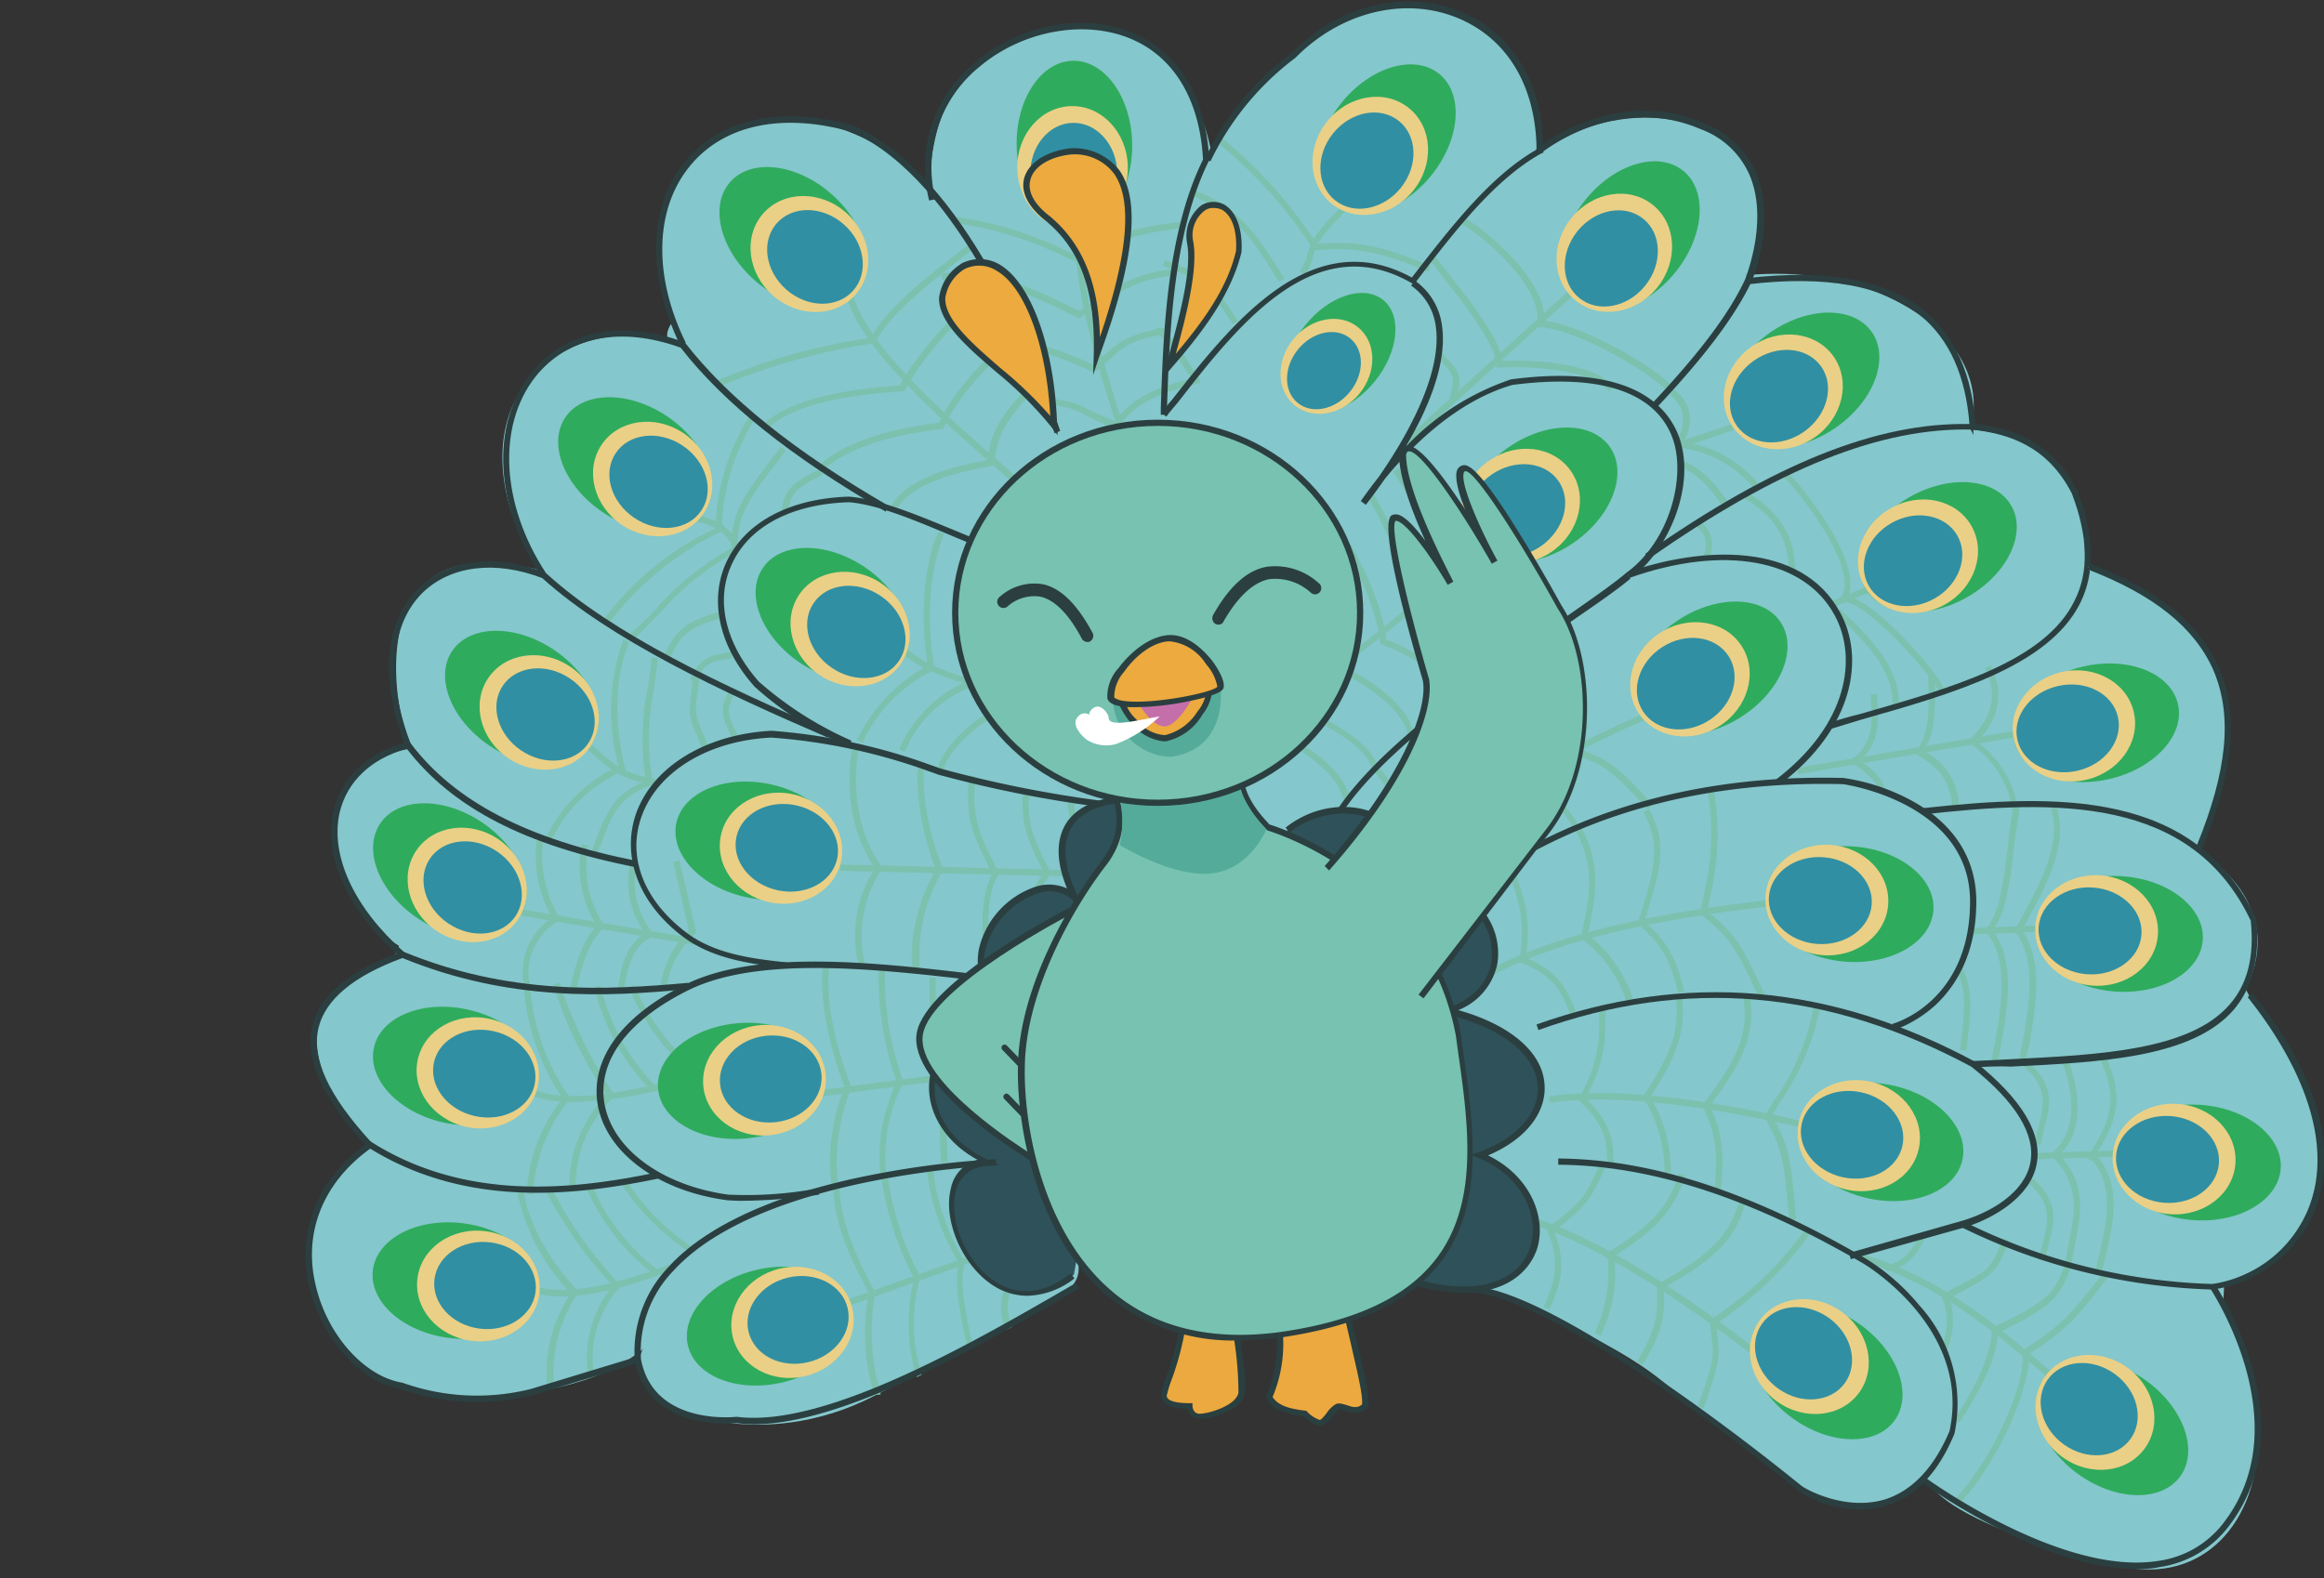 <svg xmlns="http://www.w3.org/2000/svg" xmlns:xlink="http://www.w3.org/1999/xlink" width="212" height="144" viewBox="0 0 212 144">
  <rect x="0" y="0" width="212" height="144" fill="#333333" stroke="none"/>
  <defs>
    <clipPath id="clip-path">
      <rect id="Rectangle_507" data-name="Rectangle 507" width="212" height="144" transform="translate(0.059 -0.082)" fill="#fff" stroke="#707070" stroke-width="1"/>
    </clipPath>
  </defs>
  <g id="Groupe_de_masques_15" data-name="Groupe de masques 15" transform="translate(-0.059 0.082)" clip-path="url(#clip-path)">
    <g id="Calque_8" transform="translate(0.57 0.05)">
      <g id="Groupe_1596" data-name="Groupe 1596" transform="translate(0 0)">
        <g id="Groupe_1594" data-name="Groupe 1594">
          <g id="Calque_2_00000170238699786388545730000004902425253493158273_">
            <g id="Groupe_1591" data-name="Groupe 1591">
              <path id="Tracé_2630" data-name="Tracé 2630" d="M158.965,72.614c0-.283.057-.567.057-.85,0-14.164-16.373-25.608-36.543-25.608A46.856,46.856,0,0,0,98.74,52.275C77.551,50.349,46.277,63.55,58.4,66.439a11.8,11.8,0,0,0-14.9,1.586c-4.193,4.419-3.513,11.728.567,17.847C39.195,84.739,35,84.739,32.51,88.421c-3.116,4.589-1.02,15.184,1.813,15.864-6.912-8.272-13.6,13.767-2.323,10.878.68-.17.567-1.3.623-.567-.17,5.892-5.1,10.935-5.5,15.637C25.994,142.868,41.518,155.5,63.67,155.842c18.64.283,33.993-9.745,36.26-22.379a34.2,34.2,0,0,0,3.513-7.592c6.629,15.41,23.8,26.4,43.908,26.4,25.835,0,49.064-14.844,48.214-41.189C194.828,92.331,182.421,76.3,158.965,72.614Z" transform="translate(4.657 -33.997)" fill="#84c7cc"/>
              <ellipse id="Ellipse_989" data-name="Ellipse 989" cx="20.736" cy="18.583" rx="20.736" ry="18.583" transform="translate(160.902 98.333)" fill="#84c7cc"/>
              <ellipse id="Ellipse_990" data-name="Ellipse 990" cx="18.073" cy="12.011" rx="18.073" ry="12.011" transform="translate(143.396 24.85)" fill="#84c7cc"/>
              <ellipse id="Ellipse_991" data-name="Ellipse 991" cx="8.215" cy="8.555" rx="8.215" ry="8.555" transform="translate(189.06 85.925)" fill="#84c7cc"/>
              <ellipse id="Ellipse_992" data-name="Ellipse 992" cx="18.073" cy="12.011" rx="18.073" ry="12.011" transform="translate(144.189 31.139)" fill="#84c7cc"/>
              <ellipse id="Ellipse_993" data-name="Ellipse 993" cx="8.895" cy="10.538" rx="8.895" ry="10.538" transform="matrix(0.739, -0.674, 0.674, 0.739, 26.057, 76.144)" fill="#84c7cc"/>
              <path id="Tracé_2631" data-name="Tracé 2631" d="M78.288,93.308c.793,3.286-2.946,4.249-18.526,12.351-10.2,5.326-21.359,1.643-21.473-2.719-.113-3.343,5.949-9.348,20.226-7.932C69.9,96.2,77.494,90.021,78.288,93.308Z" transform="translate(19.5 21.569)" fill="#84c7cc"/>
              <path id="Tracé_2632" data-name="Tracé 2632" d="M50.431,62.478c-.793-12.181,1.246-18.186,11.9-20.566,9.008-1.983,14.221,6.912,14.107,15.58" transform="translate(33.929 -39.441)" fill="#84c7cc"/>
              <path id="Tracé_2633" data-name="Tracé 2633" d="M67.835,60.579c0,7.479-8.328,11.444-15.807,11.444s-12.918-6.8-12.918-14.277S43.87,45.565,51.348,45.565,67.835,53.1,67.835,60.579Z" transform="translate(20.491 -34.709)" fill="#84c7cc"/>
              <path id="Tracé_2634" data-name="Tracé 2634" d="M59.075,97.678c.113,8.328-3.739,14.107-19.093,15.07-9.178.567-15.3-5.156-15.3-12.634,0-8.158,7.535-13.484,16.883-13.484S58.962,90.256,59.075,97.678Z" transform="translate(3.133 14.706)" fill="#84c7cc"/>
              <path id="Tracé_2635" data-name="Tracé 2635" d="M25.3,85.207c-1.983,6.175,4.7,11.9,4.7,11.9l2.663-16.827C32.719,80.278,26.544,81.865,25.3,85.207Z" transform="translate(3.427 7.063)" fill="#84c7cc"/>
              <g id="Groupe_1529" data-name="Groupe 1529" transform="translate(47.251 37.484)">
                <path id="Tracé_2636" data-name="Tracé 2636" d="M37.81,87.208a11.318,11.318,0,0,1-4.023-.623l.227-.51c3.286,1.246,8.158.283,12.068-.68l.113.567A40.45,40.45,0,0,1,37.81,87.208Z" transform="translate(-33.165 -24.264)" fill="#7bc1ae"/>
                <path id="Tracé_2637" data-name="Tracé 2637" d="M34.355,100.725l-.567-.057a15.178,15.178,0,0,1,3.286-8.725,20.606,20.606,0,0,1-3.569-10.765h.567a20.069,20.069,0,0,0,3.569,10.595l.113.17-.113.17A15.139,15.139,0,0,0,34.355,100.725Z" transform="translate(-33.505 -29.338)" fill="#7bc1ae"/>
                <path id="Tracé_2638" data-name="Tracé 2638" d="M36.779,99.864h-.567a11.6,11.6,0,0,1,3.4-8.328,37.64,37.64,0,0,1-4.872-10.085l.567-.17a41.032,41.032,0,0,0,4.929,10.141l.113.17-.17.17A11,11,0,0,0,36.779,99.864Z" transform="translate(-32.02 -29.215)" fill="#7bc1ae"/>
                <path id="Tracé_2639" data-name="Tracé 2639" d="M41.535,90.871a20.067,20.067,0,0,1-5.1-9.348L37,81.41a19.635,19.635,0,0,0,4.986,9.122Z" transform="translate(-29.978 -29.06)" fill="#7bc1ae"/>
                <path id="Tracé_2640" data-name="Tracé 2640" d="M43.176,89.12a21.8,21.8,0,0,1-5.326-7.535l.51-.227a19.946,19.946,0,0,0,5.212,7.309Z" transform="translate(-28.276 -29.122)" fill="#7bc1ae"/>
                <g id="Groupe_1528" data-name="Groupe 1528" transform="translate(7.309)">
                  <path id="Tracé_2641" data-name="Tracé 2641" d="M44.893,65.19l-.17-.17c-1.246-1.643-1.416-1.926-4.532-2.663l.113-.567c3.173.793,3.513,1.076,4.816,2.833l.17.17Z" transform="translate(-32.769 -52.669)" fill="#7bc1ae"/>
                  <path id="Tracé_2642" data-name="Tracé 2642" d="M37.275,76.913l-.453-.34a27,27,0,0,1,10.2-8.328A20.31,20.31,0,0,1,50.363,57.65l.453.283a19.754,19.754,0,0,0-3.229,10.425v.17l-.17.057A28.362,28.362,0,0,0,37.275,76.913Z" transform="translate(-36.822 -57.65)" fill="#7bc1ae"/>
                  <path id="Tracé_2643" data-name="Tracé 2643" d="M38.324,76.54l-.4-.4a30.814,30.814,0,0,0,2.38-2.323,26.089,26.089,0,0,1,6.855-5.5c-.17-3.173,1.53-5.326,3.286-7.649.4-.51.793-1.02,1.19-1.586l.453.34c-.4.567-.793,1.076-1.19,1.586-1.756,2.266-3.4,4.419-3.173,7.422v.17l-.17.057a25,25,0,0,0-6.855,5.5Z" transform="translate(-35.492 -55.918)" fill="#7bc1ae"/>
                  <path id="Tracé_2644" data-name="Tracé 2644" d="M39.8,70.267l-.51-.283.17-.283c.963-1.813,1.416-2.776,5.042-3.8l.17.567c-3.4.963-3.8,1.756-4.7,3.513Z" transform="translate(-33.852 -47.718)" fill="#7bc1ae"/>
                  <path id="Tracé_2645" data-name="Tracé 2645" d="M40.906,70.3l-.51-.227c.963-1.983,1.7-2.1,3.4-2.436l.34-.057.113.567-.34.057C42.209,68.482,41.7,68.6,40.906,70.3Z" transform="translate(-32.521 -45.707)" fill="#7bc1ae"/>
                </g>
              </g>
              <g id="Groupe_1530" data-name="Groupe 1530" transform="translate(49.234 58.22)">
                <path id="Tracé_2646" data-name="Tracé 2646" d="M42.726,75.229l.057-.283-.057.283c-3.229-.737-3.8-.85-6.572-3.4l.4-.4c2.663,2.436,3.173,2.55,6.289,3.286Z" transform="translate(-32.301 -61.801)" fill="#7bc1ae"/>
                <path id="Tracé_2647" data-name="Tracé 2647" d="M34.915,85.475l-.51-.227a13.823,13.823,0,0,1,6.685-6.629,19.214,19.214,0,0,1,.453-11.558l.51.227c-1.3,3.229-1.416,7.082-.4,11.444l.057.227-.227.113A12.929,12.929,0,0,0,34.915,85.475Z" transform="translate(-34.405 -67.062)" fill="#7bc1ae"/>
                <path id="Tracé_2648" data-name="Tracé 2648" d="M36.843,85.71l-.51-.227c.113-.34.227-.623.34-.963.906-2.323,1.643-4.362,4.589-5.439a23.537,23.537,0,0,1,.17-8.5,26.4,26.4,0,0,0,.34-2.776l.567.057c-.057.907-.227,1.87-.34,2.833a22.439,22.439,0,0,0-.113,8.5l.057.227-.227.057c-2.889.963-3.626,2.833-4.476,5.156C37.07,85.031,36.957,85.37,36.843,85.71Z" transform="translate(-32.084 -66.164)" fill="#7bc1ae"/>
                <path id="Tracé_2649" data-name="Tracé 2649" d="M41.655,75.429c-.17-.453-.34-.793-.453-1.133-.963-2.21-.963-2.266-.567-5.156l.057-.51.567.057-.057.51c-.4,2.719-.4,2.719.51,4.816.113.34.283.68.453,1.133Z" transform="translate(-27.208 -65.174)" fill="#7bc1ae"/>
                <path id="Tracé_2650" data-name="Tracé 2650" d="M42.843,73.867c-1.36-2.493-1.246-3-.737-4.306l.17-.34.51.227-.17.34c-.453,1.133-.567,1.473.68,3.8Z" transform="translate(-25.563 -64.462)" fill="#7bc1ae"/>
              </g>
              <g id="Groupe_1531" data-name="Groupe 1531" transform="translate(47.014 76.237)">
                <rect id="Rectangle_509" data-name="Rectangle 509" width="0.567" height="16.09" transform="translate(0 7.181) rotate(-80.474)" fill="#7bc1ae"/>
                <path id="Tracé_2651" data-name="Tracé 2651" d="M33.582,88.893A6,6,0,0,1,36.132,82.6a11.4,11.4,0,0,1-1.36-7.365l.567.057a11.026,11.026,0,0,0,1.416,7.252l.113.227-.227.17a5.5,5.5,0,0,0-2.55,5.892Z" transform="translate(-33.289 -75.238)" fill="#7bc1ae"/>
                <path id="Tracé_2652" data-name="Tracé 2652" d="M35.949,89.258l-.567-.113c.567-2.493,1.19-4.816,2.55-6.175a10.069,10.069,0,0,1-1.36-7.422l.567.113a9.739,9.739,0,0,0,1.416,7.2l.113.227-.17.17C37.138,84.442,36.515,86.765,35.949,89.258Z" transform="translate(-31.01 -74.867)" fill="#7bc1ae"/>
                <path id="Tracé_2653" data-name="Tracé 2653" d="M37.954,88.072h-.283l-.283-.057c.34-2.1.68-4.193,2.55-5.326a7.751,7.751,0,0,1-1.36-6.345l.567.113a7.421,7.421,0,0,0,1.416,6.175l.17.283-.283.17C38.634,83.993,38.294,85.976,37.954,88.072Z" transform="translate(-28.596 -73.908)" fill="#7bc1ae"/>
                <path id="Tracé_2654" data-name="Tracé 2654" d="M39.729,87.943l-.567-.057a9.13,9.13,0,0,1,2.606-5.326l-1.416-6.232.567-.113,1.53,6.572-.113.113A8.115,8.115,0,0,0,39.729,87.943Z" transform="translate(-26.461 -74.063)" fill="#7bc1ae"/>
              </g>
              <g id="Groupe_1532" data-name="Groupe 1532" transform="translate(46.628 107.511)">
                <path id="Tracé_2655" data-name="Tracé 2655" d="M36.275,95.845a8.96,8.96,0,0,1-2.153-.227l.113-.567c3.4.737,8.158-.737,11.841-2.1l.17.51C43.017,94.712,39.391,95.845,36.275,95.845Z" transform="translate(-32.139 -85.193)" fill="#7bc1ae"/>
                <path id="Tracé_2656" data-name="Tracé 2656" d="M36,107.84A13.07,13.07,0,0,1,38.151,99.4a18.86,18.86,0,0,1-4.929-9.518l.567-.113c.453,3.173,2.153,6.289,4.929,9.348l.17.17-.113.17a12.68,12.68,0,0,0-2.153,8.272Z" transform="translate(-33.222 -89.03)" fill="#7bc1ae"/>
                <path id="Tracé_2657" data-name="Tracé 2657" d="M38.283,106.733a10.252,10.252,0,0,1,2.266-8.045,37.963,37.963,0,0,1-6.119-8.668l.51-.227a38.6,38.6,0,0,0,6.175,8.725l.17.17-.17.17a9.669,9.669,0,0,0-2.323,7.762Z" transform="translate(-31.768 -88.999)" fill="#7bc1ae"/>
                <path id="Tracé_2658" data-name="Tracé 2658" d="M42.448,97.936A20.182,20.182,0,0,1,36.1,89.891l.51-.227a19.326,19.326,0,0,0,6.119,7.818Z" transform="translate(-29.757 -89.154)" fill="#7bc1ae"/>
                <path id="Tracé_2659" data-name="Tracé 2659" d="M43.831,96.061a21.423,21.423,0,0,1-6.289-6.289l.453-.34a20.369,20.369,0,0,0,6.062,6.175Z" transform="translate(-28.024 -89.432)" fill="#7bc1ae"/>
              </g>
              <g id="Groupe_1533" data-name="Groupe 1533" transform="translate(74.491 87.738)">
                <rect id="Rectangle_510" data-name="Rectangle 510" width="13.54" height="0.567" transform="translate(0.026 11.583) rotate(-7.458)" fill="#7bc1ae"/>
                <path id="Tracé_2660" data-name="Tracé 2660" d="M46.786,101.194a18.109,18.109,0,0,1,1.133-9.4c-1.3-3.4-2.436-8.158-1.926-11.331l.567.113c-.453,2.606.283,6.855,1.926,11.1l.057.113-.057.113a18.358,18.358,0,0,0-1.133,9.178Z" transform="translate(-45.868 -80.458)" fill="#7bc1ae"/>
                <path id="Tracé_2661" data-name="Tracé 2661" d="M48.442,100.1a15.5,15.5,0,0,1,1.416-8.952,28.588,28.588,0,0,1-1.643-10.538h.567a27.755,27.755,0,0,0,1.643,10.425l.057.113-.057.113a14.426,14.426,0,0,0-1.473,8.725Z" transform="translate(-43.048 -80.273)" fill="#7bc1ae"/>
                <path id="Tracé_2662" data-name="Tracé 2662" d="M51.359,97.933c-.17-2.946-.227-6.006.623-7.818a20.448,20.448,0,0,1-1.643-9.065l.567.057a19.231,19.231,0,0,0,1.643,8.952l.057.113-.057.113c-.85,1.7-.737,4.872-.567,7.649Z" transform="translate(-40.526 -79.747)" fill="#7bc1ae"/>
                <path id="Tracé_2663" data-name="Tracé 2663" d="M53.465,88.065c-.963-.963-1.586-5.892-1.02-6.912l.51.283c-.453.793.113,5.439.906,6.232Z" transform="translate(-38.213 -79.623)" fill="#7bc1ae"/>
                <path id="Tracé_2664" data-name="Tracé 2664" d="M52.816,88.25" transform="translate(-37.507 -71.083)" fill="none" stroke="#7bc1ae" stroke-miterlimit="10" stroke-width="0.257"/>
                <path id="Tracé_2665" data-name="Tracé 2665" d="M52.97,86.758" transform="translate(-37.322 -72.878)" fill="none" stroke="#7bc1ae" stroke-miterlimit="10" stroke-width="0.257"/>
              </g>
              <g id="Groupe_1534" data-name="Groupe 1534" transform="translate(76.13 68.022)">
                <rect id="Rectangle_511" data-name="Rectangle 511" width="0.567" height="23.172" transform="translate(0 11.304) rotate(-88.6)" fill="#7bc1ae"/>
                <path id="Tracé_2666" data-name="Tracé 2666" d="M47.858,91.566a11.514,11.514,0,0,1,1.473-9.008c-2.663-3.739-2.55-8.668-2.04-11.048l.567.113c-.51,2.323-.567,7.2,2.04,10.765l.113.17-.113.17a11.036,11.036,0,0,0-1.473,8.725Z" transform="translate(-46.143 -71.51)" fill="#7bc1ae"/>
                <path id="Tracé_2667" data-name="Tracé 2667" d="M49.689,90.71c-.453-2.493.51-6.459,2.1-9.122a23.481,23.481,0,0,1-1.7-9.178h.567a21.912,21.912,0,0,0,1.756,9.065l.057.113-.057.113a14.947,14.947,0,0,0-2.1,8.895Z" transform="translate(-43.044 -70.427)" fill="#7bc1ae"/>
                <path id="Tracé_2668" data-name="Tracé 2668" d="M53.513,91.5c-.4-4.193-.567-7.818.623-9.858-1.983-3.739-2.436-5.156-2.153-8.952l.567.057c-.283,3.683.17,5.042,2.153,8.782l.057.17-.113.113c-1.3,1.983-.906,6.4-.623,9.631Z" transform="translate(-40.24 -70.087)" fill="#7bc1ae"/>
                <path id="Tracé_2669" data-name="Tracé 2669" d="M58.557,79.943c-1.246-.793-2.323-3.626-2.493-5.156a1.515,1.515,0,0,1,.283-1.246l.4.4s-.17.17-.113.793c.113,1.53,1.246,4.079,2.21,4.759Z" transform="translate(-35.255 -69.066)" fill="#7bc1ae"/>
                <path id="Tracé_2670" data-name="Tracé 2670" d="M57.65,79.893" transform="translate(-33.329 -61.423)" fill="none" stroke="#7bc1ae" stroke-miterlimit="10" stroke-width="0.257"/>
                <path id="Tracé_2671" data-name="Tracé 2671" d="M57.727,78.607" transform="translate(-33.236 -62.97)" fill="none" stroke="#7bc1ae" stroke-miterlimit="10" stroke-width="0.257"/>
                <path id="Tracé_2672" data-name="Tracé 2672" d="M54.6,86.016a6.646,6.646,0,0,1,1.36-5.1l.17-.227c-1.416-2.776-2.153-4.419-1.926-7.252l.567.057c-.227,2.663.34,4.023,1.926,7.082l.057.17-.34.51a5.811,5.811,0,0,0-1.246,4.759Z" transform="translate(-37.528 -69.189)" fill="#7bc1ae"/>
              </g>
              <path id="Tracé_2673" data-name="Tracé 2673" d="M50.749,75.875c-.17-.34-.057-.85.34-1.473.963-1.7,3.853-4.363,5.779-4.589l.057.567c-1.586.17-4.419,2.606-5.382,4.306-.4.623-.34.906-.283.963Z" transform="translate(34.404 -5.53)" fill="#7bc1ae"/>
              <g id="Groupe_1535" data-name="Groupe 1535" transform="translate(77.675 48.362)">
                <path id="Tracé_2674" data-name="Tracé 2674" d="M60.707,71.964c-4.306-.737-9.122-1.756-11.671-4.249l.4-.4c2.436,2.38,7.082,3.4,11.331,4.136Z" transform="translate(-45.24 -56.894)" fill="#7bc1ae"/>
                <path id="Tracé_2675" data-name="Tracé 2675" d="M47.823,81.85l-.51-.227a14.984,14.984,0,0,1,6.459-6.8c-.737-4.419-.4-9.065.963-12.238l.51.227c-1.3,3.116-1.643,7.762-.906,12.124l.057.227-.17.113A13.6,13.6,0,0,0,47.823,81.85Z" transform="translate(-47.313 -62.587)" fill="#7bc1ae"/>
                <path id="Tracé_2676" data-name="Tracé 2676" d="M49.572,82.112l-.51-.227A11.7,11.7,0,0,1,55.407,75.6a49.731,49.731,0,0,1,.227-12.521l.567.057a47.618,47.618,0,0,0-.17,12.634l.057.227-.227.113A10.465,10.465,0,0,0,49.572,82.112Z" transform="translate(-45.209 -61.999)" fill="#7bc1ae"/>
                <path id="Tracé_2677" data-name="Tracé 2677" d="M54.387,75.09a20.312,20.312,0,0,1-1.02-10.651l.567.113a20.287,20.287,0,0,0,1.02,10.311Z" transform="translate(-40.393 -60.359)" fill="#7bc1ae"/>
                <path id="Tracé_2678" data-name="Tracé 2678" d="M56.434,73.987a20.033,20.033,0,0,1-1.87-9.008h.567A19.982,19.982,0,0,0,57,73.76Z" transform="translate(-38.588 -59.71)" fill="#7bc1ae"/>
              </g>
              <path id="Tracé_2679" data-name="Tracé 2679" d="M61.507,56.3C66.1,46.325,78.391,36.127,86.946,42.869c11.728,9.292,2.1,19.206-6.062,23.286" transform="translate(47.442 -40.568)" fill="#84c7cc"/>
              <path id="Tracé_2680" data-name="Tracé 2680" d="M60.845,78.041c-1.246-.793-2.323-3.626-2.493-5.156a1.515,1.515,0,0,1,.283-1.246l.4.4s-.17.17-.113.793c.113,1.53,1.246,4.079,2.21,4.759Z" transform="translate(43.628 -3.333)" fill="#7bc1ae"/>
              <path id="Tracé_2681" data-name="Tracé 2681" d="M44.717,64.265l-.567-.113.057-.283c.283-1.7.567-2.493,3.513-3.853l.227.51c-2.776,1.3-2.889,1.926-3.173,3.456Z" transform="translate(26.556 -17.319)" fill="#7bc1ae"/>
              <g id="Groupe_1536" data-name="Groupe 1536" transform="translate(64.814 21.961)">
                <path id="Tracé_2682" data-name="Tracé 2682" d="M62.2,69.978l-.51-.453C55.23,63.859,48.545,58.023,46.9,53.037l.567-.17c1.586,4.872,8.215,10.651,14.617,16.2l.51.453Z" transform="translate(-34.948 -47.882)" fill="#7bc1ae"/>
                <path id="Tracé_2683" data-name="Tracé 2683" d="M41.7,63.805l-.227-.51A56.062,56.062,0,0,1,55.64,59.33c1.246-2.606,5.269-5.722,9.178-8.725l.34.453c-3.739,2.889-7.988,6.175-9.122,8.668l-.057.113h-.17A58.8,58.8,0,0,0,41.7,63.805Z" transform="translate(-41.476 -50.605)" fill="#7bc1ae"/>
                <path id="Tracé_2684" data-name="Tracé 2684" d="M43.8,66.018l-.4-.4c2.776-2.493,7.875-3.229,12.521-3.569,1.586-2.889,4.362-6.062,8.895-10.085l.4.4c-4.476,4.023-7.309,7.2-8.838,10.085l-.057.113h-.17C51.507,62.9,46.408,63.582,43.8,66.018Z" transform="translate(-39.156 -48.965)" fill="#7bc1ae"/>
                <path id="Tracé_2685" data-name="Tracé 2685" d="M46.085,67l-.34-.453c2.323-1.983,5.722-3.173,10.935-3.853,1.076-2.436,3.343-5.1,7.139-8.442l.4.453c-3.8,3.343-6.062,6.006-7.082,8.385l-.057.17h-.17C51.694,63.888,48.351,65.077,46.085,67Z" transform="translate(-36.34 -46.211)" fill="#7bc1ae"/>
                <path id="Tracé_2686" data-name="Tracé 2686" d="M49.16,68.386l-.51-.283c1.473-2.719,5.552-3.8,9.008-4.419.057-2.889,2.153-5.269,4.476-7.422l.4.4c-2.266,2.153-4.306,4.532-4.249,7.252v.227l-.227.057C54.6,64.817,50.52,65.837,49.16,68.386Z" transform="translate(-32.843 -43.797)" fill="#7bc1ae"/>
              </g>
              <g id="Groupe_1537" data-name="Groupe 1537" transform="translate(85.38 19.071)">
                <path id="Tracé_2687" data-name="Tracé 2687" d="M60.958,71.672l-.227-.793c-2.606-8.1-5.269-16.487-4.079-21.586l.567.113c-1.19,4.929,1.473,13.257,4.023,21.246l.227.793Z" transform="translate(-44.132 -49.293)" fill="#7bc1ae"/>
                <path id="Tracé_2688" data-name="Tracé 2688" d="M62.826,53.8l-.113-.057c-.623-.227-1.19-.51-1.7-.737a33.014,33.014,0,0,0-9.688-2.889l.057-.567a33.783,33.783,0,0,1,9.8,2.946c.51.227,1.02.4,1.586.68,2.38-1.586,4.193-2.606,9.178-3.116l.057.567c-5.042.567-6.685,1.53-9.065,3.116Z" transform="translate(-50.192 -48.984)" fill="#7bc1ae"/>
                <path id="Tracé_2689" data-name="Tracé 2689" d="M63.388,56.212l-.113-.057c-3.909-1.983-8.838-4.136-12.351-3.456l-.113-.567c3.626-.737,8.385,1.3,12.578,3.4.793-.51,1.416-.906,1.983-1.3a13.073,13.073,0,0,1,6.345-2.493l.113.567a12.117,12.117,0,0,0-6.119,2.38,24.964,24.964,0,0,1-2.153,1.36Z" transform="translate(-50.81 -46.354)" fill="#7bc1ae"/>
                <path id="Tracé_2690" data-name="Tracé 2690" d="M63.273,58.176l-.17-.057c-4.476-2.1-8.1-2.889-11.1-2.436l-.057-.567c3.116-.453,6.8.34,11.274,2.38.567-.4.963-.793,1.36-1.076,1.133-1.02,1.926-1.643,5.156-2.266l.113.567c-3.116.567-3.8,1.133-4.872,2.153-.4.34-.85.737-1.53,1.246Z" transform="translate(-49.449 -43.445)" fill="#7bc1ae"/>
                <path id="Tracé_2691" data-name="Tracé 2691" d="M61.764,61l-.227-.113a17.517,17.517,0,0,1-2.776-1.246,6.144,6.144,0,0,0-3.683-.793v-.567a6.679,6.679,0,0,1,3.909.85c.567.283,1.36.623,2.55,1.133,1.586-2.493,4.759-3.4,7.649-4.079l.113.567c-3.513.793-6.119,1.813-7.422,4.023Z" transform="translate(-45.674 -41.001)" fill="#7bc1ae"/>
              </g>
              <path id="Tracé_2692" data-name="Tracé 2692" d="M71.879,75.313c-.34-1.756-3.286-3.626-5.949-4.759l.227-.51c1.36.623,5.779,2.719,6.289,5.212Z" transform="translate(52.764 -5.252)" fill="#7bc1ae"/>
              <path id="Tracé_2693" data-name="Tracé 2693" d="M70.913,77.161c-.4-2.266-3.683-4.589-6.345-5.836l.227-.51c2.946,1.416,6.289,3.739,6.685,6.289Z" transform="translate(51.124 -4.324)" fill="#7bc1ae"/>
              <g id="Groupe_1538" data-name="Groupe 1538" transform="translate(104.757 12.273)">
                <path id="Tracé_2694" data-name="Tracé 2694" d="M66.1,55.588l-.453-.34a4.886,4.886,0,0,0,.68-1.53c.283-.963.623-1.983,3.513-4.759l.4.4c-2.833,2.663-3.116,3.569-3.4,4.476A4.314,4.314,0,0,1,66.1,55.588Z" transform="translate(-52.333 -42.897)" fill="#7bc1ae"/>
                <path id="Tracé_2695" data-name="Tracé 2695" d="M81.583,58.615c-4.929-2.153-7.252-2.21-10.255-1.983h-.17l-.113-.113a41.185,41.185,0,0,0-8.895-9.858l.34-.453a41.184,41.184,0,0,1,8.895,9.858c3-.227,5.382-.17,10.368,2.04Z" transform="translate(-56.541 -46.208)" fill="#7bc1ae"/>
                <path id="Tracé_2696" data-name="Tracé 2696" d="M69.167,56.83c-2.663-4.476-4.476-6.629-8.045-7.875l.17-.51c3.739,1.246,5.666,3.626,8.385,8.1Z" transform="translate(-57.779 -43.516)" fill="#7bc1ae"/>
                <path id="Tracé_2697" data-name="Tracé 2697" d="M66.367,57.186c-2.493-3.8-2.946-4.023-6.4-5.326l.227-.51c3.513,1.3,4.079,1.643,6.629,5.552Z" transform="translate(-59.171 -40.019)" fill="#7bc1ae"/>
                <path id="Tracé_2698" data-name="Tracé 2698" d="M63.117,58.887A16.543,16.543,0,0,1,61.7,56.734a5.306,5.306,0,0,0-2.1-2.153l.34-.453a5.781,5.781,0,0,1,2.266,2.323,16.93,16.93,0,0,0,1.416,2.1Z" transform="translate(-59.604 -36.677)" fill="#7bc1ae"/>
              </g>
              <g id="Groupe_1539" data-name="Groupe 1539" transform="translate(124.586 57.654)">
                <path id="Tracé_2699" data-name="Tracé 2699" d="M69.747,84.847l-.4-.4c4.249-4.532,11.954-9.348,23-14.277l.227.51C81.588,75.612,73.882,80.371,69.747,84.847Z" transform="translate(-67.707 -62.751)" fill="#7bc1ae"/>
                <path id="Tracé_2700" data-name="Tracé 2700" d="M85.431,82.838c-3.513-3.739-3.853-3.909-6.572-4.929l-.51-.227v-.17c-.057-.453-.113-.906-.17-1.3a23.09,23.09,0,0,0-2.606-9.178l.51-.227a24.786,24.786,0,0,1,2.663,9.348c.057.34.113.737.17,1.133l.227.057c2.776,1.076,3.173,1.246,6.742,5.1Z" transform="translate(-60.219 -66.804)" fill="#7bc1ae"/>
                <path id="Tracé_2701" data-name="Tracé 2701" d="M81.525,83a7.991,7.991,0,0,0-4.249-3.909c-.34-.17-.68-.283-1.076-.51l-.17-.057-.057-1.133c-.113-4.136-.227-6.459-2.663-8.668l.4-.4c2.606,2.38,2.719,4.929,2.833,9.065v.793a5.718,5.718,0,0,0,.85.4,8.254,8.254,0,0,1,4.532,4.136Z" transform="translate(-62.942 -64.979)" fill="#7bc1ae"/>
                <path id="Tracé_2702" data-name="Tracé 2702" d="M79.9,82.627c-1.246-1.416-2.1-2.266-5.5-3.569L74.236,79v-.17c-.34-4.079-.85-5.722-3.343-8.158l.4-.4c2.719,2.663,3.116,4.476,3.456,8.328,3.4,1.3,4.306,2.21,5.552,3.626Z" transform="translate(-65.85 -62.627)" fill="#7bc1ae"/>
                <path id="Tracé_2703" data-name="Tracé 2703" d="M78.349,83.278C77.1,81.691,76.2,80.785,72.74,80.558h-.227l-.057-.227c-.68-3.8-1.756-5.212-3.853-7.762l.453-.34c2.153,2.606,3.229,4.023,3.909,7.762,3.513.283,4.532,1.3,5.836,2.946Z" transform="translate(-68.604 -60.276)" fill="#7bc1ae"/>
              </g>
              <g id="Groupe_1540" data-name="Groupe 1540" transform="translate(119.6 42.583)">
                <path id="Tracé_2704" data-name="Tracé 2704" d="M66.681,76.251l-.34-.453.51-.4C72.4,71.266,78.126,66.96,80.165,62.767l.51.227C78.636,67.3,72.8,71.606,67.191,75.8Z" transform="translate(-66.341 -56.592)" fill="#7bc1ae"/>
                <path id="Tracé_2705" data-name="Tracé 2705" d="M83.272,75.545a33.175,33.175,0,0,0-9.008-5.722l-.17-.057V69.6c-.283-2.323-2.323-5.666-4.532-9.235l-.057-.113.51-.283.057.113c2.153,3.513,4.249,6.855,4.589,9.292a34.815,34.815,0,0,1,9.008,5.779Z" transform="translate(-62.536 -59.964)" fill="#7bc1ae"/>
                <path id="Tracé_2706" data-name="Tracé 2706" d="M80.688,77.109c-1.076-2.1-3.513-3.626-7.818-4.986l-.17-.057-.057-.17A38.028,38.028,0,0,0,68.45,61.3l.51-.283a38.938,38.938,0,0,1,4.193,10.538c3,.963,6.515,2.38,7.988,5.212Z" transform="translate(-63.804 -58.696)" fill="#7bc1ae"/>
                <path id="Tracé_2707" data-name="Tracé 2707" d="M77.527,77.3c-1.19-2.1-3.286-3.683-6.629-4.986l-.17-.057v-.17c-.227-2.323-1.3-5.1-3.229-8.725l.51-.283c1.983,3.626,3,6.4,3.286,8.782,3.4,1.36,5.552,3,6.8,5.156Z" transform="translate(-64.949 -56.221)" fill="#7bc1ae"/>
                <path id="Tracé_2708" data-name="Tracé 2708" d="M74.515,78.54c-.4-2.266-3.683-4.589-6.345-5.836l-.227-.113L68,72.365c.567-2.38-.17-4.646-1.53-7.365l.51-.227c1.076,2.21,2.153,4.759,1.586,7.479,2.889,1.416,6.062,3.739,6.459,6.175Z" transform="translate(-66.187 -54.178)" fill="#7bc1ae"/>
              </g>
              <g id="Groupe_1541" data-name="Groupe 1541" transform="translate(163.437 60.6)">
                <rect id="Rectangle_512" data-name="Rectangle 512" width="20.226" height="0.567" transform="translate(0 9.342) rotate(-9.666)" fill="#7bc1ae"/>
                <path id="Tracé_2709" data-name="Tracé 2709" d="M97.425,81.626a8.849,8.849,0,0,0-3.853-6.345l-.283-.17.227-.227c2.1-2.1,2.549-4.136,1.36-6.515l.51-.227c1.246,2.493.85,4.759-1.246,6.969a9.3,9.3,0,0,1,3.8,6.515Z" transform="translate(-77.751 -68.141)" fill="#7bc1ae"/>
                <path id="Tracé_2710" data-name="Tracé 2710" d="M94.591,80.878c-.17-2.493-.963-3.739-3.229-5.042l-.283-.17.227-.283c1.133-1.36,1.133-3.739,1.076-5.836v-1.02h.567v1.02c.057,2.04.057,4.363-1.02,5.892a5.858,5.858,0,0,1,3.229,5.326Z" transform="translate(-80.412 -67.677)" fill="#7bc1ae"/>
                <path id="Tracé_2711" data-name="Tracé 2711" d="M91.123,78.219c-.17-.906-1.586-2.1-2.323-2.493l-.4-.227.34-.283c1.926-1.586,1.756-3.569,1.586-5.666v-.17l.567-.057v.17c.17,2.04.34,4.193-1.53,5.892.85.567,2.153,1.643,2.266,2.719Z" transform="translate(-83.63 -66.718)" fill="#7bc1ae"/>
              </g>
              <g id="Groupe_1542" data-name="Groupe 1542" transform="translate(127.647 19.694)">
                <rect id="Rectangle_513" data-name="Rectangle 513" width="20.226" height="0.567" transform="translate(0 20.294) rotate(-42.268)" fill="#7bc1ae"/>
                <path id="Tracé_2712" data-name="Tracé 2712" d="M91.2,65.44C89.448,63.513,82.423,59.6,79.59,59.6h-.34l.057-.34c.623-3.286-4.986-8.1-7.025-9.178l.283-.51c1.87,1.02,7.649,5.779,7.365,9.462,3.173.283,9.915,4.023,11.728,6.006Z" transform="translate(-67.241 -49.576)" fill="#7bc1ae"/>
                <path id="Tracé_2713" data-name="Tracé 2713" d="M87.338,63.521c-1.53-1.813-6.175-2.323-9.971-2.153h-.283v-.283c.057-1.7-3-5.666-4.872-7.988-.453-.623-.907-1.133-1.19-1.586l.453-.34c.283.4.737.963,1.19,1.53,2.04,2.606,4.759,6.062,4.986,8.045,2.21-.057,8.158,0,10.141,2.38Z" transform="translate(-68.757 -47.658)" fill="#7bc1ae"/>
                <path id="Tracé_2714" data-name="Tracé 2714" d="M73.122,59.694l-.567-.17c.567-2.04.283-2.323-.623-3.343a7.421,7.421,0,0,0-.68-.737l.453-.34c.227.283.453.51.623.737C73.349,56.918,73.8,57.371,73.122,59.694Z" transform="translate(-68.479 -42.924)" fill="#7bc1ae"/>
                <path id="Tracé_2715" data-name="Tracé 2715" d="M74.9,58.576" transform="translate(-64.085 -38.746)" fill="none" stroke="#7bc1ae" stroke-miterlimit="10" stroke-width="0.257"/>
              </g>
              <g id="Groupe_1543" data-name="Groupe 1543" transform="translate(135.464 72.158)">
                <path id="Tracé_2716" data-name="Tracé 2716" d="M73.825,84.722l-.283-.51c7.025-3.8,18.187-5.552,26.288-6.4l.057.567C91.785,79.226,80.737,80.983,73.825,84.722Z" transform="translate(-73.541 -68.065)" fill="#7bc1ae"/>
                <path id="Tracé_2717" data-name="Tracé 2717" d="M87.533,91.97c-2.323-4.986-2.776-5.439-5.212-7.422l-.113-.113.057-.17c.113-.51.17-.963.283-1.416a23.314,23.314,0,0,0,.4-9.4l.567-.057a24.284,24.284,0,0,1-.4,9.631c-.057.4-.17.793-.227,1.246,2.55,2.1,2.946,2.719,5.212,7.535Z" transform="translate(-63.114 -73.387)" fill="#7bc1ae"/>
                <path id="Tracé_2718" data-name="Tracé 2718" d="M83.318,90.851c-.85-3.513-1.756-4.476-3.229-5.892l-.453-.453.283-.907c1.246-4.023,1.87-6.289.227-9.235l.51-.283c1.756,3.173,1.02,5.609-.227,9.631l-.17.623.227.227c1.473,1.416,2.493,2.493,3.4,6.175Z" transform="translate(-66.208 -72.552)" fill="#7bc1ae"/>
                <path id="Tracé_2719" data-name="Tracé 2719" d="M81.71,90.716l-.057-.17a11.9,11.9,0,0,0-4.023-5.552l-.113-.113.057-.17c.963-4.079,1.133-6.515-.51-9.575l.51-.283c1.643,3.116,1.53,5.666.567,9.745a12.446,12.446,0,0,1,4.079,5.666l.057.17Z" transform="translate(-69.302 -71.623)" fill="#7bc1ae"/>
                <path id="Tracé_2720" data-name="Tracé 2720" d="M80.076,90.281v-.057c-.737-1.926-1.3-3.569-4.476-4.816l-.227-.057.057-.227c.51-3.683,0-5.326-1.246-8.555l.51-.227c1.246,3.229,1.756,4.929,1.3,8.612,3.173,1.3,3.853,3.116,4.589,5.042v.057Z" transform="translate(-72.768 -69.829)" fill="#7bc1ae"/>
              </g>
              <path id="Tracé_2721" data-name="Tracé 2721" d="M121.955,109.211c0,7.988-5.1,13.484-12.408,11.9-9.745-2.153-24.759-7.762-14.731-11.9,7.365-3,8.725-16.77,16.2-16.77S121.955,101.223,121.955,109.211Z" transform="translate(83.536 21.699)" fill="#84c7cc"/>
              <path id="Tracé_2722" data-name="Tracé 2722" d="M115.22,110.516c-7.762,6.685-9.462,6.006-25.892-7.365-4.872-3.966-12.8-6.912-15.864-8.215,0-3.059,18.526-.793,24.815-.793S117.939,108.193,115.22,110.516Z" transform="translate(61.83 22.774)" fill="#84c7cc"/>
              <g id="Groupe_1544" data-name="Groupe 1544" transform="translate(140.79 90.627)">
                <path id="Tracé_2723" data-name="Tracé 2723" d="M102.643,89.891c-7.932-2.04-18.98-4.249-26.628-3.173l-.057-.567c7.762-1.133,18.866,1.133,26.855,3.173Z" transform="translate(-75.958 -76.861)" fill="#7bc1ae"/>
                <path id="Tracé_2724" data-name="Tracé 2724" d="M87.147,101.923c-.453-5.326-.567-6.515-2.21-9.4l-.057-.17.113-.17c.227-.4.453-.737.68-1.133a22.084,22.084,0,0,0,3.739-8.838l.567.113a23.931,23.931,0,0,1-3.853,9.008c-.17.283-.4.623-.567.963,1.643,2.889,1.756,4.193,2.21,9.462Z" transform="translate(-65.222 -81.244)" fill="#7bc1ae"/>
                <path id="Tracé_2725" data-name="Tracé 2725" d="M83.953,99.724l-.567-.057c.51-4.023-.113-5.779-1.02-7.705l-.057-.17.113-.113c3-4.023,4.193-6.345,3.626-9.745l.567-.113c.68,3.853-1.076,6.629-3.626,10.028C83.839,93.719,84.463,95.645,83.953,99.724Z" transform="translate(-68.316 -81.708)" fill="#7bc1ae"/>
                <path id="Tracé_2726" data-name="Tracé 2726" d="M81.824,98.087v-.34a12.345,12.345,0,0,0-1.87-6.459l-.113-.17.113-.17c2.323-3.569,3.343-5.722,2.889-9.122l.567-.057c.453,3.8-.906,6.289-2.889,9.348a13.087,13.087,0,0,1,1.87,6.515v.34Z" transform="translate(-71.286 -81.77)" fill="#7bc1ae"/>
                <path id="Tracé_2727" data-name="Tracé 2727" d="M80.4,97.107H79.83c0-2.04,0-3.853-2.493-6.119l-.17-.17.113-.17c1.756-3.286,1.87-4.929,1.813-8.442h.567c.057,3.456-.113,5.212-1.813,8.5C80.4,93.085,80.4,95.011,80.4,97.107Z" transform="translate(-74.504 -81.244)" fill="#7bc1ae"/>
              </g>
              <path id="Tracé_2728" data-name="Tracé 2728" d="M85.613,64.219C84.14,61.9,82.78,60.65,81.307,60.2l.17-.567c1.643.51,3.059,1.813,4.646,4.249Z" transform="translate(71.267 -17.783)" fill="#7bc1ae"/>
              <g id="Groupe_1545" data-name="Groupe 1545" transform="translate(138.07 106.094)">
                <path id="Tracé_2729" data-name="Tracé 2729" d="M97.783,105.124c-6.4-5.1-15.58-11.614-23.059-13.711l.17-.567c7.592,2.1,16.827,8.668,23.286,13.824Z" transform="translate(-74.724 -86.314)" fill="#7bc1ae"/>
                <path id="Tracé_2730" data-name="Tracé 2730" d="M82.64,107.93l-.51-.17c1.473-4.193,1.473-4.476,1.246-6.289-.057-.4-.113-.793-.17-1.36v-.17l.113-.113A32.379,32.379,0,0,0,92.1,91.387l.453.34a32.64,32.64,0,0,1-8.782,8.5,10.811,10.811,0,0,1,.113,1.133C84.113,103.284,84.169,103.568,82.64,107.93Z" transform="translate(-65.813 -85.664)" fill="#7bc1ae"/>
                <path id="Tracé_2731" data-name="Tracé 2731" d="M80.12,105.295l-.51-.283c1.926-3.229,1.87-4.532,1.813-6.685v-.4l.17-.057c4.193-2.323,6.459-4.136,7.365-7.592l.567.113c-.907,3.626-3.229,5.5-7.479,7.875v.057C82.1,100.536,82.159,101.952,80.12,105.295Z" transform="translate(-68.845 -86.995)" fill="#7bc1ae"/>
                <path id="Tracé_2732" data-name="Tracé 2732" d="M78.371,103.962l-.51-.227.17-.453a12.8,12.8,0,0,0,.963-6.685v-.17l.17-.113c3.513-2.21,5.382-3.853,6.345-7.139l.567.17c-1.02,3.4-2.946,5.156-6.459,7.365a12.718,12.718,0,0,1-1.02,6.742Z" transform="translate(-70.949 -88.325)" fill="#7bc1ae"/>
                <path id="Tracé_2733" data-name="Tracé 2733" d="M76.263,102.047l-.51-.227v-.057c.793-1.87,1.643-3.739.34-6.855l-.113-.227.17-.113c3.059-2.323,3.4-2.776,4.7-5.779l.51.227c-1.36,3.059-1.756,3.626-4.7,5.892,1.3,3.173.453,5.156-.4,7.082Z" transform="translate(-73.486 -88.79)" fill="#7bc1ae"/>
              </g>
              <path id="Tracé_2734" data-name="Tracé 2734" d="M93.521,58.37c8.272.85,10.311,5.836,10.2,12.351L93.8,63.979Z" transform="translate(85.965 -19.3)" fill="#84c7cc"/>
              <path id="Tracé_2735" data-name="Tracé 2735" d="M91.2,65.44C89.448,63.513,82.423,59.6,79.59,59.6h-.34l.057-.34c.623-3.286-4.986-8.1-7.025-9.178l.283-.51c1.87,1.02,7.649,5.779,7.365,9.462,3.173.283,9.915,4.023,11.728,6.006Z" transform="translate(60.406 -29.882)" fill="#7bc1ae"/>
              <path id="Tracé_2736" data-name="Tracé 2736" d="M95.336,59.813c.453.34,3.853-10.708-3.569-13.257-9.065-3.683-16.94,3-16.94,3" transform="translate(63.47 -34.849)" fill="#84c7cc"/>
              <path id="Tracé_2737" data-name="Tracé 2737" d="M112.662,84.262c0,4.306-3,7.875-6.742,7.875s-6.742-3.513-6.742-7.875,1.87-8.612,5.609-8.612C108.47,75.65,112.662,79.9,112.662,84.262Z" transform="translate(92.772 1.493)" fill="#84c7cc"/>
              <path id="Tracé_2738" data-name="Tracé 2738" d="M118.667,98.949c-1.53,7.705-3.456,8.838-9.462,11.274-5.212,2.1-10.141-6.232-10.141-13.881,0-7.705-1.02-16.09,4.532-16.09C109.262,80.253,117.307,85.8,118.667,98.949Z" transform="translate(92.546 7.032)" fill="#84c7cc"/>
              <g id="Groupe_1546" data-name="Groupe 1546" transform="translate(177.956 73.291)">
                <rect id="Rectangle_514" data-name="Rectangle 514" width="5.722" height="0.567" transform="translate(1.456 11.267) rotate(-2.237)" fill="#7bc1ae"/>
                <path id="Tracé_2739" data-name="Tracé 2739" d="M95.174,97.491l-.567-.113c.057-.453.17-.963.283-1.473.623-3.513,1.416-7.818-.737-10.481l-.17-.17.17-.17c1.246-1.246,1.643-4.646,1.983-7.592.17-1.246.283-2.493.51-3.513l.567.113c-.17,1.02-.34,2.21-.51,3.456-.34,3.059-.737,6.232-1.983,7.705,2.153,2.833,1.36,7.2.737,10.765A13.482,13.482,0,0,0,95.174,97.491Z" transform="translate(-91.434 -73.809)" fill="#7bc1ae"/>
                <path id="Tracé_2740" data-name="Tracé 2740" d="M96.238,91.349l-.567-.113c.057-.453.17-.963.283-1.473.623-3.513,1.416-7.818-.737-10.481l.453-.34c2.323,2.833,1.53,7.309.906,10.935A6.92,6.92,0,0,0,96.238,91.349Z" transform="translate(-89.949 -67.837)" fill="#7bc1ae"/>
                <path id="Tracé_2741" data-name="Tracé 2741" d="M93.733,88.23l-.567-.057.17-1.53c.227-2.1.453-3.853-.51-5.779l.51-.227c1.02,2.1.793,4.023.567,6.119C93.846,87.21,93.79,87.72,93.733,88.23Z" transform="translate(-92.827 -65.795)" fill="#7bc1ae"/>
                <path id="Tracé_2742" data-name="Tracé 2742" d="M95.7,85.856l-.51-.283c.227-.453.453-.907.737-1.36,1.756-3.229,3.8-6.969,2.606-10.141l.51-.17c1.3,3.456-.906,7.422-2.606,10.595C96.155,85.006,95.929,85.459,95.7,85.856Z" transform="translate(-89.98 -73.901)" fill="#7bc1ae"/>
              </g>
              <path id="Tracé_2743" data-name="Tracé 2743" d="M82.147,61.978l-.51-.283c1.133-1.87.85-3.4-.793-4.646l.34-.453C83.167,58.012,83.45,59.882,82.147,61.978Z" transform="translate(70.71 -21.435)" fill="#7bc1ae"/>
              <path id="Tracé_2744" data-name="Tracé 2744" d="M88.3,63.278a10.323,10.323,0,0,0-6.969-3.853v-.567a10.9,10.9,0,0,1,7.422,4.079Z" transform="translate(71.298 -18.712)" fill="#7bc1ae"/>
              <g id="Groupe_1547" data-name="Groupe 1547" transform="translate(168.721 112.44)">
                <path id="Tracé_2745" data-name="Tracé 2745" d="M106.312,103.942h0c-6.062-5.156-10.085-8.555-17.677-10.935l.17-.567c7.705,2.38,11.954,6.006,17.9,11.048Z" transform="translate(-88.635 -90.741)" fill="#7bc1ae"/>
                <path id="Tracé_2746" data-name="Tracé 2746" d="M93.095,114.535l-.4-.4c3.4-3.569,6.572-10.311,6.345-13.541v-.17l.113-.113c3.683-2.436,4.363-3.343,7.252-7.025l.453.34c-2.889,3.739-3.569,4.646-7.252,7.082C99.667,104.167,96.551,110.966,93.095,114.535Z" transform="translate(-83.746 -89.72)" fill="#7bc1ae"/>
                <path id="Tracé_2747" data-name="Tracé 2747" d="M93.2,107.531l-.453-.283c2.323-3.569,3.343-6.119,3.4-8.158v-.17l.17-.057a8.556,8.556,0,0,1,1.02-.51c3.4-1.756,4.7-2.436,5.552-5.552l.567.17c-.963,3.4-2.38,4.136-5.836,5.949-.283.17-.567.283-.907.453C96.6,101.356,95.582,103.849,93.2,107.531Z" transform="translate(-83.685 -90.308)" fill="#7bc1ae"/>
                <path id="Tracé_2748" data-name="Tracé 2748" d="M92.668,102.243l-.51-.227a5.83,5.83,0,0,0,.17-4.759l-.057-.227.227-.113c.737-.453,1.36-.737,1.87-1.02,1.983-1.02,2.606-1.416,3.456-4.023l.567.17c-.907,2.833-1.756,3.286-3.739,4.362-.51.283-1.02.567-1.643.906A6.827,6.827,0,0,1,92.668,102.243Z" transform="translate(-84.396 -91.422)" fill="#7bc1ae"/>
                <path id="Tracé_2749" data-name="Tracé 2749" d="M90.271,95.126l-.453-.34c.113-.17.283-.227.567-.283.623-.227,1.756-.567,2.776-2.833l.51.227c-1.133,2.493-2.493,2.946-3.116,3.116A.957.957,0,0,1,90.271,95.126Z" transform="translate(-87.212 -91.67)" fill="#7bc1ae"/>
              </g>
              <path id="Tracé_2750" data-name="Tracé 2750" d="M83.248,65.55l-.51-.227A1.958,1.958,0,0,0,82,62.6l.34-.453A2.529,2.529,0,0,1,83.248,65.55Z" transform="translate(72.103 -14.751)" fill="#7bc1ae"/>
              <path id="Tracé_2751" data-name="Tracé 2751" d="M93.591,74.7l-.567-.057c.227-3.173-2.493-6.006-5.212-8.385l.4-.453C90.985,68.294,93.818,71.3,93.591,74.7Z" transform="translate(79.095 -10.357)" fill="#7bc1ae"/>
              <g id="Groupe_1548" data-name="Groupe 1548" transform="translate(184.245 96.35)">
                <rect id="Rectangle_515" data-name="Rectangle 515" width="7.082" height="0.567" transform="translate(0.96 8.73) rotate(-1.846)" fill="#7bc1ae"/>
                <path id="Tracé_2752" data-name="Tracé 2752" d="M98.579,103.4l-.567-.113c.113-.51.227-1.02.283-1.473.68-3.229,1.246-5.779-1.36-8.385l-.227-.227.227-.227c2.323-1.926,1.926-5.552.85-8.328l.51-.227c1.133,2.889,1.53,6.629-.737,8.782,2.549,2.719,1.983,5.5,1.3,8.725C98.806,102.378,98.692,102.888,98.579,103.4Z" transform="translate(-94.443 -84.305)" fill="#7bc1ae"/>
                <path id="Tracé_2753" data-name="Tracé 2753" d="M99.468,99.637l-.567-.113c.113-.623.227-1.19.4-1.813.737-3.229,1.473-6.572-1.02-9.065l.4-.4c2.719,2.719,1.983,6.232,1.19,9.631A15.959,15.959,0,0,0,99.468,99.637Z" transform="translate(-92.556 -79.695)" fill="#7bc1ae"/>
                <path id="Tracé_2754" data-name="Tracé 2754" d="M97.437,97.071l-.567-.113c.113-.453.227-.85.34-1.246.623-2.436,1.02-3.909-1.53-6.006l.34-.453c2.833,2.323,2.38,4.136,1.7,6.572A12.75,12.75,0,0,1,97.437,97.071Z" transform="translate(-95.681 -78.488)" fill="#7bc1ae"/>
                <path id="Tracé_2755" data-name="Tracé 2755" d="M98.68,93.828l-.453-.283c2.323-3.513,2.833-5.382,1.246-8.952l.51-.227C101.683,88.163,101,90.259,98.68,93.828Z" transform="translate(-92.618 -84.367)" fill="#7bc1ae"/>
              </g>
              <rect id="Rectangle_516" data-name="Rectangle 516" width="5.042" height="0.567" transform="matrix(0.949, -0.316, 0.316, 0.949, 152.672, 40.166)" fill="#7bc1ae"/>
              <path id="Tracé_2756" data-name="Tracé 2756" d="M97.257,92.262l-.567-.113c.113-.453.227-.85.34-1.246.623-2.436,1.02-3.909-1.53-6.006l.34-.453c2.833,2.323,2.38,4.136,1.7,6.572A12.736,12.736,0,0,1,97.257,92.262Z" transform="translate(88.347 12.076)" fill="#7bc1ae"/>
              <g id="Groupe_1549" data-name="Groupe 1549" transform="translate(162.149 42.923)">
                <rect id="Rectangle_517" data-name="Rectangle 517" width="5.269" height="0.567" transform="translate(3.833 12.063) rotate(-22.688)" fill="#7bc1ae"/>
                <path id="Tracé_2757" data-name="Tracé 2757" d="M99.986,80.345c-.68-1.586-6.4-8.1-8.782-8.385l-.453-.057.227-.4c1.643-2.55-3.966-9.8-5.326-10.935l.34-.453C87.239,61.2,92.9,68.277,91.6,71.45c2.776.793,8.1,6.855,8.838,8.668Z" transform="translate(-85.653 -60.119)" fill="#7bc1ae"/>
              </g>
              <g id="Groupe_1552" data-name="Groupe 1552" transform="translate(27.366)">
                <path id="Tracé_2758" data-name="Tracé 2758" d="M49.981,102.226a14.324,14.324,0,0,1-1.586-.057c-6.345-.85-11.1-4.419-11.784-8.838-.623-4.136,2.323-8.1,8.215-10.935,6.8-3.229,17.9-1.87,28.611-.567l1.133.113-.057.567L73.379,82.4c-10.651-1.3-21.643-2.606-28.271.51-5.609,2.719-8.5,6.459-7.875,10.368.68,4.193,5.212,7.535,11.275,8.385a35.369,35.369,0,0,0,8.215-.567l.113.567A49.293,49.293,0,0,1,49.981,102.226Z" transform="translate(-9.983 7.211)" fill="#2b3f40"/>
                <path id="Tracé_2759" data-name="Tracé 2759" d="M52.18,92.484c-3.343-.34-6.8-.85-9.462-2.833-3.909-2.946-5.552-7.025-4.419-10.878,1.36-4.476,6.289-7.592,12.464-7.932a54.219,54.219,0,0,1,14.5,3.116l.963.34a109.325,109.325,0,0,0,14.73,2.946l-.057.567a110.933,110.933,0,0,1-14.844-2.946l-.963-.34a53.342,53.342,0,0,0-14.334-3.059C44.815,71.748,40.113,74.751,38.81,79c-1.133,3.626.453,7.422,4.193,10.255,2.55,1.926,5.892,2.38,9.122,2.719Z" transform="translate(-8.274 -4.293)" fill="#2b3f40"/>
                <path id="Tracé_2760" data-name="Tracé 2760" d="M53.5,83.98a31.115,31.115,0,0,1-8.612-5.5c-3.173-3.569-4.136-7.705-2.663-11.161,1.643-3.739,5.722-6.006,11.274-6.175,2.889.227,6.572,1.813,10.141,3.286.85.34,1.7.737,2.55,1.076l-.227.51c-.85-.34-1.7-.737-2.55-1.076-3.513-1.473-7.139-3.059-9.915-3.286-5.326.17-9.235,2.266-10.765,5.836-1.416,3.229-.453,7.139,2.55,10.538a32.644,32.644,0,0,0,8.442,5.382Z" transform="translate(-3.932 -15.958)" fill="#2b3f40"/>
                <path id="Tracé_2761" data-name="Tracé 2761" d="M29.841,97.816c-4.079-4.419-5.722-8.045-4.986-11.048.68-2.776,3.343-5.042,8.1-6.742l.113-.057.113.057c9.631,3.966,18.413,3.513,25.948,2.833l.057.567c-7.535.737-16.43,1.133-26.118-2.833-4.476,1.643-7.025,3.8-7.649,6.345-.68,2.833.906,6.232,4.872,10.538Z" transform="translate(-24.234 6.692)" fill="#2b3f40"/>
                <path id="Tracé_2762" data-name="Tracé 2762" d="M31.874,90.995c-4.816-4.193-7.082-9.235-6.119-13.371.737-3.116,3.116-5.326,6.742-6.289l.17-.057.113.17C36.8,76.774,43.432,80.23,53.517,82.213l-.113.567C43.262,80.8,36.577,77.341,32.441,71.958c-3.286.907-5.439,3-6.119,5.779-.906,3.966,1.3,8.725,5.892,12.8Z" transform="translate(-23.208 -3.767)" fill="#2b3f40"/>
                <path id="Tracé_2763" data-name="Tracé 2763" d="M29.448,80.756c-2.38-6.119-1.926-11.388,1.133-14.447,2.663-2.663,7.025-3.229,11.558-1.473l.113.057C48.371,70.5,58.342,75.147,68.2,79.4l-.227.51c-9.858-4.249-19.83-8.952-26.062-14.561-4.306-1.643-8.385-1.133-10.935,1.36-2.946,2.946-3.286,7.988-1.02,13.881Z" transform="translate(-20.327 -12.734)" fill="#2b3f40"/>
                <path id="Tracé_2764" data-name="Tracé 2764" d="M36.107,76.679C31.858,70.22,31.518,62.8,35.2,58.153c3.059-3.853,8.272-4.929,13.937-2.833h.057l.057.057c3.909,5.042,9.971,9.915,18.583,14.9l-.283.51c-8.612-4.986-14.73-9.858-18.7-14.957-5.5-1.983-10.311-1.02-13.257,2.663-3.513,4.476-3.116,11.671.963,17.9Z" transform="translate(-14.636 -24.238)" fill="#2b3f40"/>
                <path id="Tracé_2765" data-name="Tracé 2765" d="M75.336,74.321c-2.266-6.742-8.612-22.946-18.413-27.478-6.289-1.813-11.671-.737-14.787,3-3.286,3.909-3.456,10.085-.453,16.2l-.51.227c-3.059-6.345-2.889-12.8.51-16.827,3.286-3.909,8.895-5.042,15.41-3.173C67.177,50.923,73.579,67.3,75.845,74.095Z" transform="translate(-7.01 -34.911)" fill="#2b3f40"/>
                <path id="Tracé_2766" data-name="Tracé 2766" d="M88.74,68.194h-.567c.057-2.889-1.246-5.042-4.193-6.742l.283-.51C87.381,62.755,88.8,65.134,88.74,68.194Z" transform="translate(47.119 -16.205)" fill="#7bc1ae"/>
                <path id="Tracé_2767" data-name="Tracé 2767" d="M72.191,77.277h-.567v-.567c.227-6.742.51-15.92,3.853-22.719-.283-5.326-2.55-9.235-6.4-10.935-4.193-1.87-9.915-.906-13.881,2.38a11.83,11.83,0,0,0-4.136,12.181l-.567.113a12.334,12.334,0,0,1,4.362-12.748c4.193-3.456,10.028-4.419,14.447-2.436,4.079,1.813,6.459,5.892,6.742,11.5V54.1l-.057.057c-3.286,6.685-3.569,15.864-3.8,22.549Z" transform="translate(6.389 -39.566)" fill="#2b3f40"/>
                <path id="Tracé_2768" data-name="Tracé 2768" d="M60.366,78.519l-.453-.34c.283-.4.623-.793.963-1.19,5.382-6.855,12.691-16.2,21.869-11.161l.057-.057c3.513-4.532,7.082-9.178,11.331-11.614-.057-5.779-2.663-10.141-7.2-12.011-4.816-1.983-10.651-.567-14.787,3.626a25.739,25.739,0,0,0-7.762,9.462l-.51-.227a26.082,26.082,0,0,1,7.932-9.688c4.306-4.362,10.368-5.836,15.41-3.739,4.816,1.983,7.535,6.629,7.535,12.691v.17l-.17.057c-4.193,2.323-7.818,6.969-11.275,11.5l-.34.453-.227-.113c-8.838-5.1-15.807,3.8-21.359,10.935C60.99,77.725,60.65,78.122,60.366,78.519Z" transform="translate(18.157 -40.638)" fill="#2b3f40"/>
                <path id="Tracé_2769" data-name="Tracé 2769" d="M67.566,101.036l-.453-.283C70.965,94.691,80.6,88.062,87.622,83.246c2.606-1.813,4.816-3.343,6.006-4.362,4.079-2.946,5.552-9.008,4.193-12.464-1.133-2.889-4.589-6.006-14.561-4.7-5.269,1.53-9.4,5.836-11.614,8.555-.963,1.36-1.643,2.266-1.756,2.38l-.453-.34s.623-.907,1.643-2.21c2.21-3.173,5.779-9.122,5.212-13.6a5.361,5.361,0,0,0-2.266-3.853l.34-.453a5.934,5.934,0,0,1,2.493,4.249c.453,3.456-1.416,7.705-3.343,10.935a23.587,23.587,0,0,1,9.631-6.175c10.368-1.36,13.994,1.983,15.24,5.042,1.756,4.476-.85,10.595-4.362,13.144-1.19,1.02-3.343,2.493-6.062,4.362C81.334,88.175,71.362,95.031,67.566,101.036Z" transform="translate(26.821 -26.726)" fill="#2b3f40"/>
                <path id="Tracé_2770" data-name="Tracé 2770" d="M108.149,120.569a10.651,10.651,0,0,1-5.5-1.586c-16.26-13.2-26.232-18.073-29.858-18.187v-.567c5.892.227,19.943,10.028,30.141,18.3,0,0,3.683,2.266,7.479,1.133,2.493-.793,4.476-2.889,5.892-6.232,2.04-9.4-7.762-15.24-7.875-15.3-10.311-6.006-19.376-8.952-27.818-9.008v-.567c8.5.057,17.677,3.059,28.045,9.122a20.087,20.087,0,0,1,4.872,4.249,13.352,13.352,0,0,1,3.229,11.728c-1.473,3.569-3.569,5.779-6.232,6.572A8.332,8.332,0,0,1,108.149,120.569Z" transform="translate(33.659 17.026)" fill="#2b3f40"/>
                <g id="Groupe_1550" data-name="Groupe 1550" transform="translate(120.562 50.477)">
                  <path id="Tracé_2771" data-name="Tracé 2771" d="M79.224,65.3c19.263-6.855,26.628,9.065,13.654,18.923" transform="translate(-79.167 -63.444)" fill="#84c7cc"/>
                  <path id="Tracé_2772" data-name="Tracé 2772" d="M93.079,84.548l-.34-.453c6.629-5.042,7.479-11.161,5.382-15.014-2.776-5.156-10.141-6.459-18.753-3.4l-.17-.51c6.742-2.38,15.92-2.889,19.433,3.683C100.841,72.877,99.991,79.336,93.079,84.548Z" transform="translate(-79.198 -63.547)" fill="#2b3f40"/>
                </g>
                <path id="Tracé_2773" data-name="Tracé 2773" d="M86.4,72.222l-.4-.4c4.362-4.646,7.025-8.215,8.442-11.274,0-.057,2.153-5.212.453-9.4A7.74,7.74,0,0,0,90.37,46.84c-7.762-3.343-14.5,2.153-14.561,2.21l-.34-.453c.057-.057,7.082-5.779,15.127-2.323a8.393,8.393,0,0,1,4.872,4.646c1.813,4.419-.34,9.631-.453,9.858C93.486,63.95,90.767,67.576,86.4,72.222Z" transform="translate(36.877 -35.19)" fill="#2b3f40"/>
                <path id="Tracé_2774" data-name="Tracé 2774" d="M80.284,77.863l-.34-.453c11.728-8.215,21.133-12.011,29.574-11.841-.34-4.363-1.813-7.705-4.419-9.858-3.343-2.776-8.668-3.739-15.807-2.889l-.057-.567c7.309-.85,12.748.17,16.2,3,2.776,2.323,4.363,5.836,4.646,10.538v.283H109.8C101.473,65.852,92.068,69.591,80.284,77.863Z" transform="translate(42.261 -27.008)" fill="#2b3f40"/>
                <path id="Tracé_2775" data-name="Tracé 2775" d="M87.725,85.988l-.17-.567c.963-.283,1.87-.567,2.833-.793,8.272-2.38,16.827-4.759,19.546-10.311,1.36-2.663,1.246-5.892-.227-9.8-2.266-4.419-5.836-5.439-9.008-5.836l.057-.567c3.116.4,7.082,1.416,9.462,6.175,1.53,4.079,1.643,7.422.227,10.255-2.889,5.722-11.558,8.215-19.943,10.595C89.595,85.421,88.632,85.7,87.725,85.988Z" transform="translate(51.42 -19.609)" fill="#2b3f40"/>
                <g id="Groupe_1551" data-name="Groupe 1551" transform="translate(162.544 51.308)">
                  <path id="Tracé_2776" data-name="Tracé 2776" d="M108.419,89.6c4.363-10.595,4.476-20-10.141-25.552" transform="translate(-98.221 -63.77)" fill="#84c7cc"/>
                  <path id="Tracé_2777" data-name="Tracé 2777" d="M108.734,89.873l-.51-.227c2.776-6.8,3.286-11.841,1.53-15.977-1.7-3.909-5.439-6.912-11.5-9.235l.227-.51c6.175,2.323,10.028,5.5,11.784,9.518C112.076,77.692,111.566,82.9,108.734,89.873Z" transform="translate(-98.252 -63.924)" fill="#2b3f40"/>
                </g>
                <path id="Tracé_2778" data-name="Tracé 2778" d="M115.947,108.743a55.406,55.406,0,0,1-22.889-5.666l.227-.51a54.38,54.38,0,0,0,22.606,5.666,11.243,11.243,0,0,0,8.782-6.912c2.1-5.269.113-12.124-5.552-19.263l.453-.34c7.479,9.348,7.2,15.92,5.666,19.83A11.96,11.96,0,0,1,115.947,108.743Z" transform="translate(58.041 8.796)" fill="#2b3f40"/>
                <path id="Tracé_2779" data-name="Tracé 2779" d="M96.089,98.041l-.057-.567L99.6,97.3c7.988-.4,16.26-.793,19.886-4.986,1.643-1.87,2.266-4.419,1.926-7.649-5.439-11.444-17.79-11.048-29.971-9.688l-.057-.567c12.408-1.36,24.985-1.7,30.537,10.085v.113c.34,3.456-.34,6.119-2.04,8.158-3.8,4.419-12.181,4.816-20.339,5.212C98.469,97.928,97.279,97.985,96.089,98.041Z" transform="translate(56.03 -0.785)" fill="#2b3f40"/>
                <path id="Tracé_2780" data-name="Tracé 2780" d="M111.915,95.81l-.17-.567c.283-.057,7.082-2.1,7.082-11.161s-11.5-10.708-11.614-10.708C93.672,73.035,82,76.491,72.6,83.629l-.34-.453c9.575-7.2,21.359-10.708,35.013-10.368a18.747,18.747,0,0,1,6.062,1.983c3.966,2.1,6.062,5.326,6.062,9.292,0,4.986-2.04,7.875-3.739,9.462A11.491,11.491,0,0,1,111.915,95.81Z" transform="translate(33.009 -1.953)" fill="#2b3f40"/>
                <path id="Tracé_2781" data-name="Tracé 2781" d="M111.077,119.757c-4.306,0-8.952-1.813-12.294-3.513a57.627,57.627,0,0,1-7.422-4.419l.34-.453c.113.113,12.464,9.065,21.3,7.649a9.029,9.029,0,0,0,6.119-3.683c6.742-9.065-1.36-21.133-1.416-21.246l.453-.34c.057.113,8.442,12.521,1.416,21.926a9.692,9.692,0,0,1-6.459,3.909A8.275,8.275,0,0,1,111.077,119.757Z" transform="translate(55.999 23.277)" fill="#2b3f40"/>
                <path id="Tracé_2782" data-name="Tracé 2782" d="M104.112,106.026l-.17-.567,10.368-2.946c2.663-.793,5.666-2.606,6.175-5.269.51-2.55-1.3-5.552-5.382-8.782C102.016,81.437,89.042,80.3,75.614,85.12l-.17-.51c13.6-4.816,26.685-3.739,40,3.4,4.306,3.456,6.175,6.572,5.609,9.4-.567,2.889-3.8,4.872-6.572,5.722Z" transform="translate(36.846 8.737)" fill="#2b3f40"/>
                <path id="Tracé_2783" data-name="Tracé 2783" d="M40.059,111.634a20.869,20.869,0,0,1-6.912-1.19c-3.683-.623-7.252-4.646-8.328-9.348-1.19-5.1.793-9.915,5.382-13.144l.17-.113.17.113c8.668,5.439,18.47,4.306,26.062,2.719l.113.567c-7.649,1.586-17.507,2.719-26.345-2.719-4.249,3.059-6.119,7.592-4.986,12.408,1.02,4.532,4.419,8.385,7.932,8.952a20.218,20.218,0,0,0,11.728.567l9.688-2.946.17.567-9.688,2.946A23.3,23.3,0,0,1,40.059,111.634Z" transform="translate(-24.48 16.16)" fill="#2b3f40"/>
              </g>
              <path id="Tracé_2784" data-name="Tracé 2784" d="M47.03,94.5" transform="translate(30.021 24.174)" fill="none" stroke="#2b3f40" stroke-miterlimit="10" stroke-width="0.257"/>
              <g id="Groupe_1553" data-name="Groupe 1553" transform="translate(75.522 105.981)">
                <rect id="Rectangle_518" data-name="Rectangle 518" width="11.841" height="0.567" transform="translate(1.432 12.422) rotate(-19.586)" fill="#7bc1ae"/>
                <path id="Tracé_2785" data-name="Tracé 2785" d="M50.075,108.783a19.209,19.209,0,0,1-.51-9.348c-2.21-3.966-3.229-7.025-3.229-9.745H46.9c0,2.606,1.02,5.666,3.173,9.575l.057.113v.113a20.181,20.181,0,0,0,.51,9.235Z" transform="translate(-46.336 -87.593)" fill="#7bc1ae"/>
                <path id="Tracé_2786" data-name="Tracé 2786" d="M51.546,107.7a16.759,16.759,0,0,1-.227-9.008,27.469,27.469,0,0,1-3-9.348l.567-.113a26.826,26.826,0,0,0,2.946,9.235l.057.113-.057.113A15.431,15.431,0,0,0,52,107.47Z" transform="translate(-43.954 -88.15)" fill="#7bc1ae"/>
                <path id="Tracé_2787" data-name="Tracé 2787" d="M53.876,105.343v-.113c-.623-3-1.19-5.779-.737-7.648a21.153,21.153,0,0,1-2.946-8.555l.567-.057a20.56,20.56,0,0,0,2.889,8.442l.057.113-.057.113c-.51,1.7.113,4.646.737,7.535v.113Z" transform="translate(-41.695 -88.46)" fill="#7bc1ae"/>
                <path id="Tracé_2788" data-name="Tracé 2788" d="M53.056,91.628a2.507,2.507,0,0,1-1.02-2.889l.51.17a1.911,1.911,0,0,0,.793,2.21Z" transform="translate(-39.629 -88.738)" fill="#7bc1ae"/>
                <path id="Tracé_2789" data-name="Tracé 2789" d="M53.739,97.574a4.717,4.717,0,0,1-.227-3.513l.567.17a4.094,4.094,0,0,0,.227,3.059Z" transform="translate(-37.988 -82.333)" fill="#7bc1ae"/>
              </g>
              <g id="Groupe_1554" data-name="Groupe 1554" transform="translate(156.816 116.275)">
                <ellipse id="Ellipse_994" data-name="Ellipse 994" cx="5.269" cy="7.648" rx="5.269" ry="7.648" transform="matrix(0.583, -0.813, 0.813, 0.583, 0, 8.564)" fill="#2fab5d"/>
                <ellipse id="Ellipse_995" data-name="Ellipse 995" cx="5.042" cy="5.609" rx="5.042" ry="5.609" transform="matrix(0.583, -0.813, 0.813, 0.583, 0.222, 8.207)" fill="#e9d086"/>
                <ellipse id="Ellipse_996" data-name="Ellipse 996" cx="3.966" cy="4.646" rx="3.966" ry="4.646" transform="matrix(0.583, -0.813, 0.813, 0.583, 1.105, 7.592)" fill="#318fa3"/>
              </g>
              <g id="Groupe_1555" data-name="Groupe 1555" transform="translate(182.874 121.374)">
                <ellipse id="Ellipse_997" data-name="Ellipse 997" cx="5.269" cy="7.648" rx="5.269" ry="7.648" transform="matrix(0.583, -0.813, 0.813, 0.583, 0, 8.564)" fill="#2fab5d"/>
                <ellipse id="Ellipse_998" data-name="Ellipse 998" cx="5.042" cy="5.609" rx="5.042" ry="5.609" transform="matrix(0.583, -0.813, 0.813, 0.583, 0.22, 8.201)" fill="#e9d086"/>
                <ellipse id="Ellipse_999" data-name="Ellipse 999" cx="3.966" cy="4.646" rx="3.966" ry="4.646" transform="matrix(0.583, -0.813, 0.813, 0.583, 1.106, 7.592)" fill="#318fa3"/>
              </g>
              <g id="Groupe_1556" data-name="Groupe 1556" transform="translate(84.236 72.459)">
                <path id="Tracé_2790" data-name="Tracé 2790" d="M70.9,73.718c-7.2-.68-10.595,2.606-7.365,9.008-3.626-3.909-13.654,4.986-5.552,11.444-9.235-.057-9.858,9.348-2.493,12.578-7.422.567-1.02,17.167,7.819,10.368" transform="translate(-50.094 -73.396)" fill="#2f5159"/>
                <path id="Tracé_2791" data-name="Tracé 2791" d="M59.254,119.171a5.728,5.728,0,0,1-3.229-1.02c-2.719-1.813-4.476-5.892-3.739-8.782a3.375,3.375,0,0,1,2.436-2.606c-3.173-1.7-4.929-4.816-4.306-7.818.51-2.266,2.55-4.7,6.912-4.872a6.84,6.84,0,0,1-2.493-6.515,7.887,7.887,0,0,1,5.212-5.722A3.975,3.975,0,0,1,62.88,82c-1.02-2.493-1.02-4.532,0-6.062,1.3-1.87,4.193-2.719,8.158-2.323l-.057.567c-3.739-.34-6.459.4-7.592,2.1-1.02,1.53-.85,3.739.51,6.515l.906,1.813-1.36-1.473a3.062,3.062,0,0,0-3.229-.68A7.346,7.346,0,0,0,55.4,87.727c-.34,1.643-.113,4.079,2.833,6.459l.623.51h-.793c-4.589-.057-6.685,2.266-7.139,4.476-.623,2.946,1.3,6.062,4.759,7.592l1.02.453-1.133.113a2.96,2.96,0,0,0-2.833,2.323c-.68,2.663.963,6.515,3.513,8.158,1.473,1.02,3.909,1.7,6.969-.68l.34.453A7.222,7.222,0,0,1,59.254,119.171Z" transform="translate(-50.291 -73.524)" fill="#2b3f40"/>
              </g>
              <g id="Groupe_1557" data-name="Groupe 1557" transform="translate(116.768 73.503)">
                <path id="Tracé_2792" data-name="Tracé 2792" d="M65.107,75.968c5.156-4.079,13.371-.85,9.292,5.666,8.782-3.173,13.711,7.875,5.382,10.821C90.6,95.118,90.6,102.71,82.671,105.6c8.272,3.4,6.912,15.41-6.232,11.444" transform="translate(-64.994 -73.801)" fill="#2f5159"/>
                <path id="Tracé_2793" data-name="Tracé 2793" d="M81.316,118.317a17.322,17.322,0,0,1-4.929-.793l.17-.567c6.515,1.983,9.858-.057,10.765-2.663.963-2.719-.51-6.572-4.7-8.272l-.68-.283.68-.227c3.513-1.246,5.552-3.569,5.439-6.006-.17-2.889-3.286-5.382-8.272-6.572l-.906-.227.906-.34c2.266-.793,3.683-2.266,4.023-4.136a5.734,5.734,0,0,0-1.983-5.212,7.134,7.134,0,0,0-7.2-.963l-.793.283.453-.68c1.416-2.323,1.416-4.419-.113-5.779-1.87-1.643-5.722-1.926-8.782.453l-.34-.453c3.286-2.606,7.479-2.266,9.518-.453,1.586,1.416,1.813,3.513.567,5.836a7.423,7.423,0,0,1,7.025,1.3,6.209,6.209,0,0,1,2.21,5.722,5.81,5.81,0,0,1-3.569,4.249c4.816,1.36,7.762,3.909,7.875,6.912.113,2.55-1.813,4.929-5.156,6.345,4.023,1.983,5.382,5.892,4.419,8.668C87.152,116.561,85.055,118.317,81.316,118.317Z" transform="translate(-65.056 -73.998)" fill="#2b3f40"/>
              </g>
              <path id="Tracé_2794" data-name="Tracé 2794" d="M50.065,84.238" transform="translate(33.673 11.828)" fill="none"/>
              <path id="Tracé_2795" data-name="Tracé 2795" d="M48.939,112.776a12.927,12.927,0,0,1-1.53-.113c-.623.057-8.1.68-9.292-5.779a11.146,11.146,0,0,1,3.116-8.5C45.483,93.74,53.358,91.3,59.25,90.114a81.974,81.974,0,0,1,11.841-1.53v.567c-.227,0-21.529.907-29.461,9.631a10.583,10.583,0,0,0-2.946,8.045c1.133,6.119,8.612,5.269,8.668,5.269h.113c8.158,1.02,21.869-6.969,30.934-12.238l.283.51C70.072,105.354,57.381,112.776,48.939,112.776Z" transform="translate(19.275 17.057)" fill="#2b3f40"/>
              <g id="Groupe_1558" data-name="Groupe 1558" transform="translate(92.097 5.322)">
                <ellipse id="Ellipse_1000" data-name="Ellipse 1000" cx="5.269" cy="7.648" rx="5.269" ry="7.648" transform="translate(0 0.184) rotate(-1.003)" fill="#2fab5d"/>
                <ellipse id="Ellipse_1001" data-name="Ellipse 1001" cx="5.042" cy="5.609" rx="5.042" ry="5.609" transform="translate(0.092 4.316) rotate(-1.003)" fill="#e9d086"/>
                <ellipse id="Ellipse_1002" data-name="Ellipse 1002" cx="3.966" cy="4.646" rx="3.966" ry="4.646" transform="translate(1.299 5.826) rotate(-1.003)" fill="#318fa3"/>
              </g>
              <g id="Groupe_1559" data-name="Groupe 1559" transform="translate(85.153 23.51)">
                <path id="Tracé_2796" data-name="Tracé 2796" d="M61.034,66.3c-4.079-5.609-14.334-9.915-8.385-14.447C57.351,49.583,60.751,57.4,61.034,66.3Z" transform="translate(-50.552 -51.132)" fill="#ecaa3f"/>
                <path id="Tracé_2797" data-name="Tracé 2797" d="M61.529,67.379l-.567-.737a34.539,34.539,0,0,0-4.986-4.986c-2.719-2.323-5.326-4.589-5.269-6.8A4.237,4.237,0,0,1,52.634,51.8l.057-.057a3.6,3.6,0,0,1,3.626.113c2.833,1.756,4.929,7.592,5.156,14.561ZM52.974,52.252a3.762,3.762,0,0,0-1.7,2.606c-.057,1.983,2.436,4.136,5.042,6.4a36.886,36.886,0,0,1,4.532,4.362c-.34-6.4-2.266-11.671-4.816-13.2A2.964,2.964,0,0,0,52.974,52.252Z" transform="translate(-50.707 -51.308)" fill="#2b3f40"/>
              </g>
              <g id="Groupe_1560" data-name="Groupe 1560" transform="translate(92.834 13.406)">
                <path id="Tracé_2798" data-name="Tracé 2798" d="M60.751,65.49c.17-5.042-.85-9.518-4.476-12.521-3.569-2.719-1.87-5.609,2.04-6.119C64.717,46.85,65.113,53.536,60.751,65.49Z" transform="translate(-54.04 -46.567)" fill="#ecaa3f"/>
                <path id="Tracé_2799" data-name="Tracé 2799" d="M60.564,67.4l.057-1.756c.17-5.779-1.19-9.688-4.362-12.294-1.586-1.246-2.323-2.606-1.983-3.909.4-1.416,1.983-2.436,4.136-2.719h0A5.233,5.233,0,0,1,62.943,48.7c1.983,2.776,1.36,8.385-1.813,17Zm-2.1-20.113c-1.926.227-3.343,1.133-3.626,2.323-.283,1.02.34,2.21,1.756,3.286,2.946,2.436,4.476,6.062,4.589,11.048,2.549-7.479,3-12.464,1.3-14.9A4.479,4.479,0,0,0,58.467,47.288Z" transform="translate(-54.193 -46.722)" fill="#2b3f40"/>
              </g>
              <g id="Groupe_1561" data-name="Groupe 1561" transform="translate(105.493 18.291)">
                <path id="Tracé_2800" data-name="Tracé 2800" d="M60.222,63.838c1.3-4.589,2.436-9.008,1.926-11.444-.34-4.306,4.816-4.872,4.476.963C65.717,57.153,63.168,60.5,60.222,63.838Z" transform="translate(-59.598 -48.78)" fill="#ecaa3f"/>
                <path id="Tracé_2801" data-name="Tracé 2801" d="M59.939,65.13l.34-1.19c1.246-4.419,2.436-8.895,1.926-11.331a3.565,3.565,0,0,1,1.3-3.343,2.1,2.1,0,0,1,2.153-.057c1.076.68,1.643,2.21,1.53,4.306-.963,3.966-3.683,7.479-6.459,10.651Zm4.7-15.637a1.3,1.3,0,0,0-.793.227A2.8,2.8,0,0,0,62.772,52.5c.453,2.266-.453,6.289-1.586,10.311,2.436-2.889,4.7-5.949,5.5-9.4.113-1.813-.34-3.173-1.246-3.739A1.81,1.81,0,0,0,64.641,49.493Z" transform="translate(-59.939 -48.939)" fill="#2b3f40"/>
              </g>
              <g id="Groupe_1562" data-name="Groupe 1562" transform="translate(61.024 113.976)">
                <ellipse id="Ellipse_1003" data-name="Ellipse 1003" cx="7.648" cy="5.269" rx="7.648" ry="5.269" transform="translate(0 3.547) rotate(-13.409)" fill="#2fab5d"/>
                <ellipse id="Ellipse_1004" data-name="Ellipse 1004" cx="5.609" cy="5.042" rx="5.609" ry="5.042" transform="translate(4.133 2.953) rotate(-13.409)" fill="#e9d086"/>
                <ellipse id="Ellipse_1005" data-name="Ellipse 1005" cx="4.646" cy="3.966" rx="4.646" ry="3.966" transform="translate(5.828 3.55) rotate(-13.409)" fill="#318fa3"/>
              </g>
              <g id="Groupe_1563" data-name="Groupe 1563" transform="translate(58.996 92.484)">
                <ellipse id="Ellipse_1006" data-name="Ellipse 1006" cx="7.648" cy="5.269" rx="7.648" ry="5.269" transform="translate(0 1.536) rotate(-5.762)" fill="#2fab5d"/>
                <ellipse id="Ellipse_1007" data-name="Ellipse 1007" cx="5.609" cy="5.042" rx="5.609" ry="5.042" transform="translate(4.148 1.5) rotate(-5.762)" fill="#e9d086"/>
                <ellipse id="Ellipse_1008" data-name="Ellipse 1008" cx="4.646" cy="3.966" rx="4.646" ry="3.966" transform="translate(5.781 2.361) rotate(-5.762)" fill="#318fa3"/>
              </g>
              <g id="Groupe_1564" data-name="Groupe 1564" transform="translate(32.837 110.524)">
                <ellipse id="Ellipse_1009" data-name="Ellipse 1009" cx="5.269" cy="7.648" rx="5.269" ry="7.648" transform="translate(0 10.453) rotate(-82.709)" fill="#2fab5d"/>
                <ellipse id="Ellipse_1010" data-name="Ellipse 1010" cx="5.042" cy="5.609" rx="5.042" ry="5.609" transform="translate(4.094 10.981) rotate(-82.709)" fill="#e9d086"/>
                <ellipse id="Ellipse_1011" data-name="Ellipse 1011" cx="3.966" cy="4.646" rx="3.966" ry="4.646" transform="translate(5.784 9.988) rotate(-82.709)" fill="#318fa3"/>
              </g>
              <g id="Groupe_1565" data-name="Groupe 1565" transform="translate(32.432 90.306)">
                <ellipse id="Ellipse_1012" data-name="Ellipse 1012" cx="5.269" cy="7.649" rx="5.269" ry="7.649" transform="translate(0 10.275) rotate(-77.156)" fill="#2fab5d"/>
                <ellipse id="Ellipse_1013" data-name="Ellipse 1013" cx="5.042" cy="5.609" rx="5.042" ry="5.609" transform="translate(4.054 11.127) rotate(-77.156)" fill="#e9d086"/>
                <ellipse id="Ellipse_1014" data-name="Ellipse 1014" cx="3.966" cy="4.703" rx="3.966" ry="4.703" transform="translate(5.765 10.351) rotate(-77.156)" fill="#318fa3"/>
              </g>
              <g id="Groupe_1566" data-name="Groupe 1566" transform="translate(60.072 69.809)">
                <ellipse id="Ellipse_1015" data-name="Ellipse 1015" cx="5.269" cy="7.649" rx="5.269" ry="7.649" transform="matrix(0.212, -0.977, 0.977, 0.212, 0, 10.3)" fill="#2fab5d"/>
                <ellipse id="Ellipse_1016" data-name="Ellipse 1016" cx="5.043" cy="5.609" rx="5.043" ry="5.609" transform="matrix(0.212, -0.977, 0.977, 0.212, 4.113, 11.197)" fill="#e9d086"/>
                <ellipse id="Ellipse_1017" data-name="Ellipse 1017" cx="3.966" cy="4.703" rx="3.966" ry="4.703" transform="matrix(0.212, -0.977, 0.977, 0.212, 5.755, 10.296)" fill="#318fa3"/>
              </g>
              <g id="Groupe_1567" data-name="Groupe 1567" transform="translate(37.796 54.896)">
                <ellipse id="Ellipse_1018" data-name="Ellipse 1018" cx="5.269" cy="7.649" rx="5.269" ry="7.649" transform="translate(0 8.74) rotate(-56.035)" fill="#2fab5d"/>
                <ellipse id="Ellipse_1019" data-name="Ellipse 1019" cx="5.042" cy="5.609" rx="5.042" ry="5.609" transform="translate(3.412 11.028) rotate(-56.035)" fill="#e9d086"/>
                <ellipse id="Ellipse_1020" data-name="Ellipse 1020" cx="3.966" cy="4.703" rx="3.966" ry="4.703" transform="translate(5.343 10.83) rotate(-56.035)" fill="#318fa3"/>
              </g>
              <g id="Groupe_1568" data-name="Groupe 1568" transform="translate(31.231 70.637)">
                <ellipse id="Ellipse_1021" data-name="Ellipse 1021" cx="5.269" cy="7.649" rx="5.269" ry="7.649" transform="translate(0 8.74) rotate(-56.035)" fill="#2fab5d"/>
                <ellipse id="Ellipse_1022" data-name="Ellipse 1022" cx="5.042" cy="5.609" rx="5.042" ry="5.609" transform="translate(3.412 11.028) rotate(-56.035)" fill="#e9d086"/>
                <ellipse id="Ellipse_1023" data-name="Ellipse 1023" cx="3.966" cy="4.703" rx="3.966" ry="4.703" transform="translate(5.259 10.872) rotate(-56.035)" fill="#318fa3"/>
              </g>
              <g id="Groupe_1569" data-name="Groupe 1569" transform="translate(48.115 33.585)">
                <ellipse id="Ellipse_1024" data-name="Ellipse 1024" cx="5.269" cy="7.649" rx="5.269" ry="7.649" transform="translate(0 8.74) rotate(-56.035)" fill="#2fab5d"/>
                <ellipse id="Ellipse_1025" data-name="Ellipse 1025" cx="5.042" cy="5.609" rx="5.042" ry="5.609" transform="translate(3.441 11.04) rotate(-56.035)" fill="#e9d086"/>
                <ellipse id="Ellipse_1026" data-name="Ellipse 1026" cx="3.966" cy="4.703" rx="3.966" ry="4.703" transform="translate(5.332 10.909) rotate(-56.035)" fill="#318fa3"/>
              </g>
              <g id="Groupe_1570" data-name="Groupe 1570" transform="translate(66.128 47.335)">
                <ellipse id="Ellipse_1027" data-name="Ellipse 1027" cx="5.269" cy="7.649" rx="5.269" ry="7.649" transform="translate(0 8.74) rotate(-56.035)" fill="#2fab5d"/>
                <ellipse id="Ellipse_1028" data-name="Ellipse 1028" cx="5.042" cy="5.609" rx="5.042" ry="5.609" transform="translate(3.444 10.981) rotate(-56.035)" fill="#e9d086"/>
                <ellipse id="Ellipse_1029" data-name="Ellipse 1029" cx="3.966" cy="4.703" rx="3.966" ry="4.703" transform="translate(5.361 10.857) rotate(-56.035)" fill="#318fa3"/>
              </g>
              <g id="Groupe_1571" data-name="Groupe 1571" transform="translate(62.618 12.518)">
                <ellipse id="Ellipse_1030" data-name="Ellipse 1030" cx="5.269" cy="7.648" rx="5.269" ry="7.648" transform="matrix(0.658, -0.753, 0.753, 0.658, 0, 7.936)" fill="#2fab5d"/>
                <ellipse id="Ellipse_1031" data-name="Ellipse 1031" cx="5.042" cy="5.609" rx="5.042" ry="5.609" transform="matrix(0.658, -0.753, 0.753, 0.658, 3.165, 10.636)" fill="#e9d086"/>
                <ellipse id="Ellipse_1032" data-name="Ellipse 1032" cx="3.966" cy="4.646" rx="3.966" ry="4.646" transform="matrix(0.658, -0.753, 0.753, 0.658, 5.108, 10.722)" fill="#318fa3"/>
              </g>
              <g id="Groupe_1572" data-name="Groupe 1572" transform="translate(117.044 3.29)">
                <ellipse id="Ellipse_1033" data-name="Ellipse 1033" cx="7.648" cy="5.269" rx="7.648" ry="5.269" transform="matrix(0.628, -0.778, 0.778, 0.628, 0.018, 11.904)" fill="#2fab5d"/>
                <ellipse id="Ellipse_1034" data-name="Ellipse 1034" cx="5.609" cy="5.042" rx="5.609" ry="5.042" transform="matrix(0.628, -0.778, 0.778, 0.628, 0, 11.999)" fill="#e9d086"/>
                <ellipse id="Ellipse_1035" data-name="Ellipse 1035" cx="4.646" cy="3.966" rx="4.646" ry="3.966" transform="matrix(0.628, -0.778, 0.778, 0.628, 1.136, 12.357)" fill="#318fa3"/>
              </g>
              <g id="Groupe_1573" data-name="Groupe 1573" transform="translate(114.564 24.671)">
                <ellipse id="Ellipse_1036" data-name="Ellipse 1036" cx="6.232" cy="4.079" rx="6.232" ry="4.079" transform="matrix(0.628, -0.778, 0.778, 0.628, 0.093, 9.7)" fill="#2fab5d"/>
                <ellipse id="Ellipse_1037" data-name="Ellipse 1037" cx="4.589" cy="3.909" rx="4.589" ry="3.909" transform="matrix(0.628, -0.778, 0.778, 0.628, 0, 9.741)" fill="#e9d086"/>
                <ellipse id="Ellipse_1038" data-name="Ellipse 1038" cx="3.796" cy="3.059" rx="3.796" ry="3.059" transform="matrix(0.628, -0.778, 0.778, 0.628, 0.935, 10.05)" fill="#318fa3"/>
              </g>
              <g id="Groupe_1574" data-name="Groupe 1574" transform="translate(139.304 12.133)">
                <ellipse id="Ellipse_1039" data-name="Ellipse 1039" cx="7.648" cy="5.269" rx="7.648" ry="5.269" transform="matrix(0.628, -0.778, 0.778, 0.628, 0.018, 11.904)" fill="#2fab5d"/>
                <ellipse id="Ellipse_1040" data-name="Ellipse 1040" cx="5.609" cy="5.042" rx="5.609" ry="5.042" transform="matrix(0.628, -0.778, 0.778, 0.628, 0, 11.999)" fill="#e9d086"/>
                <ellipse id="Ellipse_1041" data-name="Ellipse 1041" cx="4.646" cy="3.966" rx="4.646" ry="3.966" transform="matrix(0.628, -0.778, 0.778, 0.628, 1.169, 12.44)" fill="#318fa3"/>
              </g>
              <g id="Groupe_1575" data-name="Groupe 1575" transform="translate(130.699 36.332)">
                <ellipse id="Ellipse_1042" data-name="Ellipse 1042" cx="7.649" cy="5.269" rx="7.649" ry="5.269" transform="translate(0.088 8.765) rotate(-34.958)" fill="#2fab5d"/>
                <ellipse id="Ellipse_1043" data-name="Ellipse 1043" cx="5.609" cy="5.043" rx="5.609" ry="5.043" transform="translate(0 8.802) rotate(-34.958)" fill="#e9d086"/>
                <ellipse id="Ellipse_1044" data-name="Ellipse 1044" cx="4.703" cy="3.966" rx="4.703" ry="3.966" transform="translate(0.969 9.557) rotate(-34.958)" fill="#318fa3"/>
              </g>
              <g id="Groupe_1576" data-name="Groupe 1576" transform="translate(146.205 52.253)">
                <ellipse id="Ellipse_1045" data-name="Ellipse 1045" cx="7.648" cy="5.269" rx="7.648" ry="5.269" transform="translate(0.028 8.288) rotate(-32.806)" fill="#2fab5d"/>
                <ellipse id="Ellipse_1046" data-name="Ellipse 1046" cx="5.609" cy="5.042" rx="5.609" ry="5.042" transform="translate(0 8.403) rotate(-32.806)" fill="#e9d086"/>
                <ellipse id="Ellipse_1047" data-name="Ellipse 1047" cx="4.646" cy="3.966" rx="4.646" ry="3.966" transform="translate(1.007 9.181) rotate(-32.806)" fill="#318fa3"/>
              </g>
              <g id="Groupe_1577" data-name="Groupe 1577" transform="translate(167.063 41.442)">
                <ellipse id="Ellipse_1048" data-name="Ellipse 1048" cx="7.649" cy="5.269" rx="7.649" ry="5.269" transform="matrix(0.871, -0.491, 0.491, 0.871, 0, 7.515)" fill="#2fab5d"/>
                <ellipse id="Ellipse_1049" data-name="Ellipse 1049" cx="5.609" cy="5.042" rx="5.609" ry="5.042" transform="matrix(0.871, -0.491, 0.491, 0.871, 0.027, 7.547)" fill="#e9d086"/>
                <ellipse id="Ellipse_1050" data-name="Ellipse 1050" cx="4.646" cy="3.966" rx="4.646" ry="3.966" transform="matrix(0.871, -0.491, 0.491, 0.871, 0.946, 8.418)" fill="#318fa3"/>
              </g>
              <g id="Groupe_1578" data-name="Groupe 1578" transform="translate(154.677 25.844)">
                <ellipse id="Ellipse_1051" data-name="Ellipse 1051" cx="7.649" cy="5.269" rx="7.649" ry="5.269" transform="translate(0.002 8.765) rotate(-34.958)" fill="#2fab5d"/>
                <ellipse id="Ellipse_1052" data-name="Ellipse 1052" cx="5.609" cy="5.043" rx="5.609" ry="5.043" transform="translate(0 8.861) rotate(-34.958)" fill="#e9d086"/>
                <ellipse id="Ellipse_1053" data-name="Ellipse 1053" cx="4.703" cy="3.966" rx="4.703" ry="3.966" transform="translate(0.967 9.616) rotate(-34.958)" fill="#318fa3"/>
              </g>
              <g id="Groupe_1579" data-name="Groupe 1579" transform="translate(160.166 76.537)">
                <ellipse id="Ellipse_1054" data-name="Ellipse 1054" cx="5.269" cy="7.649" rx="5.269" ry="7.649" transform="translate(0.04 10.508) rotate(-85.688)" fill="#2fab5d"/>
                <ellipse id="Ellipse_1055" data-name="Ellipse 1055" cx="5.043" cy="5.609" rx="5.043" ry="5.609" transform="translate(0 10.067) rotate(-85.687)" fill="#e9d086"/>
                <ellipse id="Ellipse_1056" data-name="Ellipse 1056" cx="3.966" cy="4.703" rx="3.966" ry="4.703" transform="translate(0.387 9.109) rotate(-85.687)" fill="#318fa3"/>
              </g>
              <g id="Groupe_1580" data-name="Groupe 1580" transform="translate(184.77 79.257)">
                <ellipse id="Ellipse_1057" data-name="Ellipse 1057" cx="5.269" cy="7.649" rx="5.269" ry="7.649" transform="translate(0.006 10.508) rotate(-85.687)" fill="#2fab5d"/>
                <ellipse id="Ellipse_1058" data-name="Ellipse 1058" cx="5.043" cy="5.609" rx="5.043" ry="5.609" transform="translate(0 10.124) rotate(-85.687)" fill="#e9d086"/>
                <ellipse id="Ellipse_1059" data-name="Ellipse 1059" cx="3.966" cy="4.703" rx="3.966" ry="4.703" transform="translate(0.389 9.153) rotate(-85.687)" fill="#318fa3"/>
              </g>
              <g id="Groupe_1581" data-name="Groupe 1581" transform="translate(182.085 58.989)">
                <ellipse id="Ellipse_1060" data-name="Ellipse 1060" cx="7.649" cy="5.269" rx="7.649" ry="5.269" transform="translate(0 3.388) rotate(-12.797)" fill="#2fab5d"/>
                <ellipse id="Ellipse_1061" data-name="Ellipse 1061" cx="5.609" cy="5.043" rx="5.609" ry="5.043" transform="translate(0.002 3.44) rotate(-12.797)" fill="#e9d086"/>
                <ellipse id="Ellipse_1062" data-name="Ellipse 1062" cx="4.703" cy="3.966" rx="4.703" ry="3.966" transform="translate(0.556 4.517) rotate(-12.797)" fill="#318fa3"/>
              </g>
              <g id="Groupe_1582" data-name="Groupe 1582" transform="translate(162.434 97.285)">
                <ellipse id="Ellipse_1063" data-name="Ellipse 1063" cx="5.269" cy="7.649" rx="5.269" ry="7.649" transform="translate(0 10.296) rotate(-77.684)" fill="#2fab5d"/>
                <ellipse id="Ellipse_1064" data-name="Ellipse 1064" cx="5.042" cy="5.609" rx="5.042" ry="5.609" transform="translate(0.055 9.939) rotate(-77.684)" fill="#e9d086"/>
                <ellipse id="Ellipse_1065" data-name="Ellipse 1065" cx="3.966" cy="4.702" rx="3.966" ry="4.702" transform="translate(0.564 9.002) rotate(-77.684)" fill="#318fa3"/>
              </g>
              <g id="Groupe_1583" data-name="Groupe 1583" transform="translate(191.84 100.115)">
                <ellipse id="Ellipse_1066" data-name="Ellipse 1066" cx="5.269" cy="7.649" rx="5.269" ry="7.649" transform="translate(0.046 10.508) rotate(-85.687)" fill="#2fab5d"/>
                <ellipse id="Ellipse_1067" data-name="Ellipse 1067" cx="5.043" cy="5.609" rx="5.043" ry="5.609" transform="translate(0 10.122) rotate(-85.687)" fill="#e9d086"/>
                <ellipse id="Ellipse_1068" data-name="Ellipse 1068" cx="3.966" cy="4.703" rx="3.966" ry="4.703" transform="translate(0.385 9.151) rotate(-85.687)" fill="#318fa3"/>
              </g>
              <g id="Groupe_1584" data-name="Groupe 1584" transform="translate(114.955 118.672)">
                <path id="Tracé_2802" data-name="Tracé 2802" d="M65.18,96.017a12.4,12.4,0,0,1-.793,6.969c.567,1.076,1.87,1.36,3.229,1.53,0,0,.906.85,1.36.85s1.02-1.19,1.53-1.473,1.53.85,2.55-.113c.283-1.416-2.1-9.122-1.643-9.178" transform="translate(-64.047 -94.374)" fill="#eca93f"/>
                <path id="Tracé_2803" data-name="Tracé 2803" d="M69.162,105.773c-.51,0-1.19-.623-1.53-.85-1.3-.17-2.719-.453-3.343-1.643l-.057-.113.057-.113a11.966,11.966,0,0,0,.793-6.8l.567-.057a12.518,12.518,0,0,1-.793,6.969c.51.793,1.53,1.076,2.946,1.246h.113l.057.057a2.835,2.835,0,0,0,1.19.793c.113,0,.453-.4.623-.623a2.639,2.639,0,0,1,.793-.793c.283-.17.623-.057,1.02.057.51.17.963.34,1.416-.057.113-.85-.567-3.513-1.02-5.552-.68-2.889-.793-3.4-.623-3.626l.057-.113.17-.057.057.283.227.113a22,22,0,0,0,.68,3.286c.68,2.946,1.19,5.1,1.02,5.836v.057l-.057.057a1.772,1.772,0,0,1-2.04.283c-.227-.057-.453-.17-.567-.113a3.826,3.826,0,0,0-.623.68C69.9,105.376,69.559,105.773,69.162,105.773Z" transform="translate(-64.233 -94.498)" fill="#2a3f40"/>
              </g>
              <g id="Groupe_1585" data-name="Groupe 1585" transform="translate(105.415 119.522)">
                <path id="Tracé_2804" data-name="Tracé 2804" d="M61.953,94.884c-.227,3.116-1.53,6.175-1.87,7.479s2.323,1.133,2.323,1.133a.961.961,0,0,0,.85.907c.793.057,3.683-.737,3.909-2.153.227-1.473-.68-6.459-.68-6.459" transform="translate(-59.723 -94.884)" fill="#eca93f"/>
                <path id="Tracé_2805" data-name="Tracé 2805" d="M63.494,104.685h-.113a1.162,1.162,0,0,1-1.076-.907c-.567,0-1.756-.057-2.21-.68a1.067,1.067,0,0,1-.17-.85c.113-.34.227-.793.4-1.3a23.3,23.3,0,0,0,1.416-6.062l.567.057a25.874,25.874,0,0,1-1.473,6.232,10.385,10.385,0,0,0-.4,1.3.317.317,0,0,0,.057.34c.283.4,1.416.453,1.983.453h.283v.283c0,.057.057.623.567.68.68.057,3.4-.68,3.626-1.926a31.8,31.8,0,0,0-.68-6.4l.567-.113c.057.227.906,5.1.68,6.572C67.4,103.892,64.457,104.685,63.494,104.685Z" transform="translate(-59.903 -94.884)" fill="#2a3f40"/>
              </g>
              <g id="Groupe_1586" data-name="Groupe 1586" transform="translate(83.07 82.696)">
                <path id="Tracé_2806" data-name="Tracé 2806" d="M63.781,78.273S50.75,84.958,49.957,89.547c-.737,4.532,9.631,10.935,9.631,10.935l.623.453" transform="translate(-49.572 -78.046)" fill="#77c2b1"/>
                <path id="Tracé_2807" data-name="Tracé 2807" d="M60.174,101.285l-.623-.453c-.4-.227-10.538-6.515-9.745-11.218C50.6,84.969,63.233,78.4,63.743,78.17l.283.51c-.113.057-12.918,6.685-13.654,11.048-.737,4.306,9.4,10.595,9.462,10.651l.623.453Z" transform="translate(-49.762 -78.17)" fill="#2b3f40"/>
              </g>
              <g id="Groupe_1587" data-name="Groupe 1587" transform="translate(92.343 66.209)">
                <path id="Tracé_2808" data-name="Tracé 2808" d="M61.7,82.77c2.833-3.966.51-6.8-1.02-10.991l13.994-.963c-.793,3.626-1.3,5.439,1.926,8.782,0,0,14.5,4.023,17.337,18.923,1.586,11.048,4.362,24.362-16.034,27.365-20.453,2.946-23.909-16.94-23.8-24.362C54.16,94.045,59.2,86,61.7,82.77Z" transform="translate(-53.814 -70.532)" fill="#77c2b1"/>
                <path id="Tracé_2809" data-name="Tracé 2809" d="M74.089,126.663a18.121,18.121,0,0,1-12.238-4.306c-6.4-5.666-7.988-15.637-7.875-20.623.057-7.309,4.872-15.3,7.705-18.923,2.21-3.059,1.19-5.439-.113-8.442-.34-.737-.623-1.473-.963-2.323l-.113-.34,14.731-1.02-.17.68c-.737,3.343-1.133,5.042,1.87,8.215,1.133.34,14.73,4.816,17.45,19.093l.17,1.3c1.586,10.991,3.456,23.455-16.487,26.4A32.648,32.648,0,0,1,74.089,126.663Zm-12.8-54.446c.283.68.51,1.3.793,1.926,1.3,3.059,2.436,5.666.057,9.008h0c-2.776,3.513-7.479,11.388-7.535,18.583-.113,4.929,1.416,14.674,7.705,20.226,3.966,3.513,9.292,4.816,15.75,3.909,19.376-2.833,17.563-15.014,16.034-25.778l-.17-1.246c-2.719-14.5-17-18.64-17.11-18.7h-.057l-.057-.057c-3.229-3.4-2.833-5.269-2.1-8.668Z" transform="translate(-53.971 -70.687)" fill="#2b3f40"/>
              </g>
              <path id="Tracé_2810" data-name="Tracé 2810" d="M58.438,79.533s4.646,2.889,8.215,2.606c3.626-.283,5.156-4.023,5.156-4.023a10.762,10.762,0,0,1-3-5.836L57.985,73.924A9.591,9.591,0,0,1,58.438,79.533Z" transform="translate(43.203 -2.56)" fill="#55ab99"/>
              <g id="Groupe_1588" data-name="Groupe 1588" transform="translate(86.343 38.164)">
                <ellipse id="Ellipse_1069" data-name="Ellipse 1069" cx="18.47" cy="17.337" rx="18.47" ry="17.337" transform="translate(0.283 0.283)" fill="#77c2b1"/>
                <path id="Tracé_2811" data-name="Tracé 2811" d="M70,93.2c-10.368,0-18.753-7.932-18.753-17.62S59.633,57.959,70,57.959s18.753,7.932,18.753,17.62C88.754,85.324,80.369,93.2,70,93.2Zm0-34.673c-10.028,0-18.187,7.649-18.187,17.053S59.973,92.632,70,92.632s18.187-7.649,18.187-17.053S80.029,58.525,70,58.525Z" transform="translate(-51.248 -57.959)" fill="#2b3f40"/>
              </g>
              <path id="Tracé_2812" data-name="Tracé 2812" d="M57.907,70.231a5.423,5.423,0,0,0,5.269,5.156c5.326-.737,4.532-6.345,4.532-6.345Z" transform="translate(43.11 -6.459)" fill="#55ab99"/>
              <g id="Groupe_1589" data-name="Groupe 1589" transform="translate(101.458 61.676)">
                <path id="Tracé_2813" data-name="Tracé 2813" d="M66.318,69.222c.34,1.246-1.87,4.589-4.023,4.816-2.1.227-4.193-3-4.023-3.739C58.5,69.505,65.978,67.975,66.318,69.222Z" transform="translate(-57.92 -68.485)" fill="#ecaa3f"/>
                <path id="Tracé_2814" data-name="Tracé 2814" d="M62.256,74.466a4.529,4.529,0,0,1-2.889-1.586c-.68-.793-1.36-1.926-1.246-2.493.227-.907,4.7-1.756,6.742-1.756h.057c1.076,0,1.7.227,1.813.68a4.13,4.13,0,0,1-.907,2.719,5.1,5.1,0,0,1-3.343,2.436ZM64.862,69.2c-2.21,0-5.892.963-6.175,1.36a3.631,3.631,0,0,0,1.133,1.926A3.482,3.482,0,0,0,62.426,73.9a4.83,4.83,0,0,0,2.946-2.153,3.625,3.625,0,0,0,.85-2.266h0c0-.057-.113-.17-.51-.227A3.754,3.754,0,0,0,64.862,69.2Z" transform="translate(-58.107 -68.63)" fill="#2b3f40"/>
              </g>
              <path id="Tracé_2815" data-name="Tracé 2815" d="M58.936,70.03s1.246,2.266,2.493,2.21c1.246-.113,2.663-2.889,2.663-2.889Z" transform="translate(44.348 -6.087)" fill="#c56faa"/>
              <g id="Groupe_1590" data-name="Groupe 1590" transform="translate(100.469 57.812)">
                <path id="Tracé_2816" data-name="Tracé 2816" d="M57.845,72.421c-.34-1.473,2.55-5.212,5.212-5.382,2.606-.17,5.042,3.569,4.759,4.476S58.185,73.838,57.845,72.421Z" transform="translate(-57.466 -66.687)" fill="#ecaa3f"/>
                <path id="Tracé_2817" data-name="Tracé 2817" d="M60.247,73.46h-.453c-1.3-.057-1.926-.283-2.1-.793h0a3.831,3.831,0,0,1,1.02-2.776c.963-1.3,2.663-2.833,4.476-3,1.87-.17,3.4,1.53,3.966,2.21.68.85,1.3,2.04,1.133,2.606-.057.17-.227.623-3.343,1.246A24.724,24.724,0,0,1,60.247,73.46Zm3.173-6.006h-.17c-1.586.113-3.173,1.53-4.023,2.776a3.469,3.469,0,0,0-.906,2.323h0c0,.057.17.17.567.283,2.38.51,8.442-.68,8.838-1.246a4.143,4.143,0,0,0-1.02-2.04A4.457,4.457,0,0,0,63.419,67.455Z" transform="translate(-57.658 -66.876)" fill="#2b3f40"/>
              </g>
              <path id="Tracé_2818" data-name="Tracé 2818" d="M12.06,81.435" transform="translate(-12.06 8.455)" fill="#c7143b"/>
              <path id="Tracé_2819" data-name="Tracé 2819" d="M17.9,81.538" transform="translate(-5.036 8.579)" fill="#c7143b"/>
              <path id="Tracé_2820" data-name="Tracé 2820" d="M17.562,82.515" transform="translate(-5.438 9.755)" fill="#c7143b"/>
              <path id="Tracé_2821" data-name="Tracé 2821" d="M12.291,82.258" transform="translate(-11.781 9.446)" fill="#c7143b"/>
            </g>
            <path id="Tracé_2822" data-name="Tracé 2822" d="M61.332,70.091a.6.6,0,0,1-.51-.283c-1.19-2.266-2.493-3.569-3.8-3.853a3.673,3.673,0,0,0-3,.906.567.567,0,1,1-.68-.906,4.724,4.724,0,0,1,3.909-1.133c1.643.34,3.116,1.813,4.532,4.419a.573.573,0,0,1-.227.793C61.5,70.091,61.445,70.091,61.332,70.091Z" transform="translate(37.363 -11.644)" fill="#2b3f40"/>
          </g>
          <path id="Tracé_2823" data-name="Tracé 2823" d="M62.587,69.366a.511.511,0,0,1-.283-.057.627.627,0,0,1-.227-.793c1.473-2.606,3.059-4.079,4.872-4.419a5.875,5.875,0,0,1,4.759,1.473.567.567,0,1,1-.68.906,4.78,4.78,0,0,0-3.853-1.246c-1.416.283-2.833,1.586-4.136,3.853A.449.449,0,0,1,62.587,69.366Z" transform="translate(48.062 -12.506)" fill="#2b3f40"/>
          <path id="Tracé_2824" data-name="Tracé 2824" d="M58.644,71.422s-1.3-.567-.963-1.133c.85-1.19,1.756.34,1.7.567,0,.963,2.833.17,4.646-.113a11.951,11.951,0,0,1-3.909,2.493,3.292,3.292,0,0,1-2.776-.4s-1.586-1.246-.737-2.1C57.4,69.836,58.644,71.422,58.644,71.422Z" transform="translate(41.24 -5.497)" fill="#fff"/>
          <g id="Groupe_1592" data-name="Groupe 1592" transform="translate(91.018 99.664)">
            <line id="Ligne_274" data-name="Ligne 274" x2="1.473" y2="1.53" transform="translate(0.312 0.255)" fill="#77c2b1"/>
            <path id="Tracé_2825" data-name="Tracé 2825" d="M55.154,87.939a.34.34,0,0,1-.227-.057l-1.473-1.53a.28.28,0,1,1,.4-.4l1.473,1.53a.274.274,0,0,1,0,.4C55.267,87.882,55.21,87.939,55.154,87.939Z" transform="translate(-53.369 -85.871)" fill="#2b3f40"/>
          </g>
          <g id="Groupe_1593" data-name="Groupe 1593" transform="translate(90.848 95.188)">
            <line id="Ligne_275" data-name="Ligne 275" x2="1.473" y2="1.473" transform="translate(0.312 0.312)" fill="#77c2b1"/>
            <path id="Tracé_2826" data-name="Tracé 2826" d="M55.076,85.908a.341.341,0,0,1-.227-.057l-1.473-1.53a.28.28,0,0,1,.4-.4l1.473,1.53a.274.274,0,0,1,0,.4C55.246,85.908,55.19,85.908,55.076,85.908Z" transform="translate(-53.292 -83.84)" fill="#2b3f40"/>
          </g>
        </g>
        <g id="Groupe_1595" data-name="Groupe 1595" transform="translate(120.337 40.539)">
          <path id="Tracé_2827" data-name="Tracé 2827" d="M66.83,97.545c7.365-8.328,9.462-14.674,9.065-17.167,0,0-4.136-14.051-2.946-14.787S78.1,71.54,78.1,71.54s-4.419-8.1-4.362-11.784c.906-3.4,8.385,9.8,8.385,9.8S77.821,61.512,79.351,61s8.782,12.634,8.782,12.634c3.286,4.929,3.229,14.9-1.076,20.4L75.385,109.16" transform="translate(-66.49 -58.845)" fill="#77c2b1"/>
          <path id="Tracé_2828" data-name="Tracé 2828" d="M75.684,109.465l-.453-.34L86.9,94c4.363-5.666,4.136-15.41,1.02-20.113-3.343-6.062-7.479-12.521-8.385-12.521H79.48s-.057,0-.113.113c-.4,1.02,1.643,5.5,3.059,8.045l-.51.283C79.48,65.5,75.571,59.551,74.381,59.551h-.057c-.113,0-.17.113-.227.283C74.041,63.4,78.4,71.335,78.4,71.449l-.51.283c-1.246-2.153-3.626-5.609-4.646-5.836h-.113c-.567.623,1.133,7.818,3.059,14.447.51,3-2.1,9.518-9.122,17.45l-.4-.4c6.855-7.762,9.462-14.221,8.952-16.94-1.246-4.249-4.079-14.334-2.833-15.07a.824.824,0,0,1,.567-.057c.68.17,1.586,1.19,2.493,2.38-1.19-2.606-2.436-5.892-2.38-7.875v-.057c.17-.567.453-.737.68-.737.567-.057,1.7.4,4.929,5.212a3.212,3.212,0,0,1,.453.737c-.623-1.53-1.02-3-.793-3.683a.709.709,0,0,1,.453-.453c.4-.113,1.19-.4,5.269,6.232,1.983,3.173,3.8,6.515,3.8,6.515,3.173,4.816,3.4,14.9-1.076,20.736Z" transform="translate(-66.676 -59.037)" fill="#2b3f40"/>
        </g>
      </g>
    </g>
  </g>
</svg>

